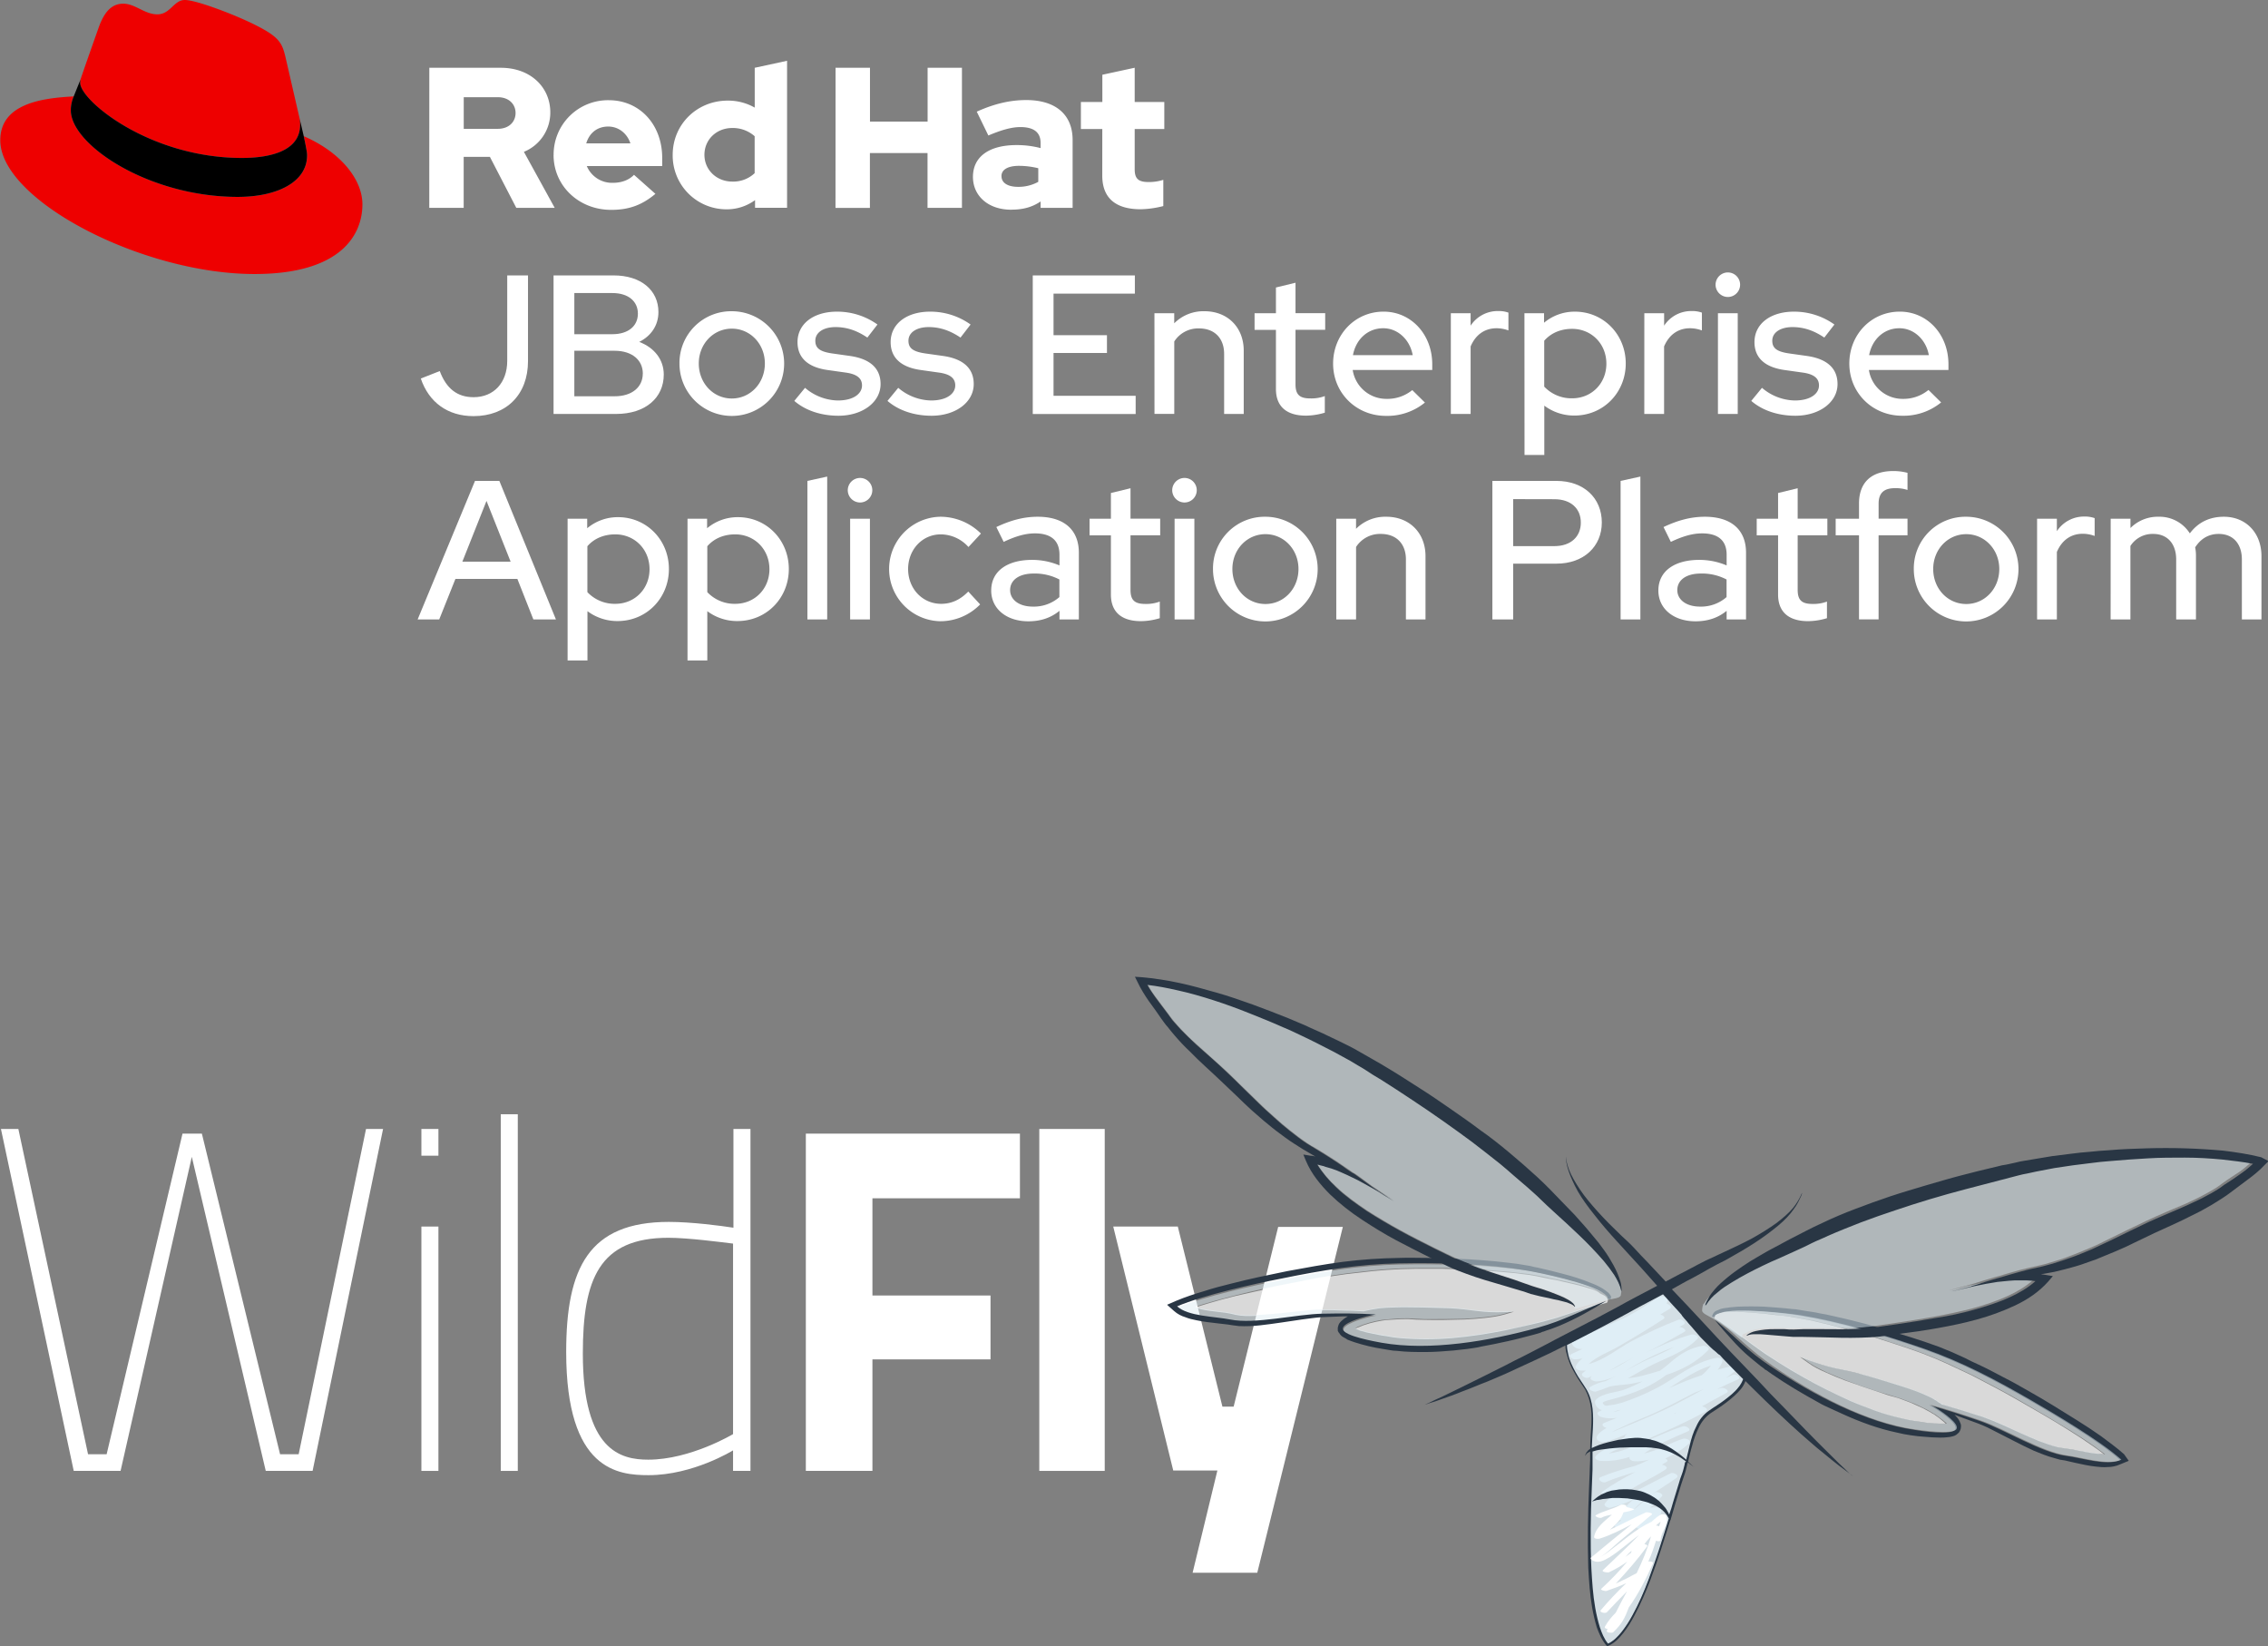<?xml version="1.0" encoding="UTF-8" standalone="no"?>
<svg
   xmlns:dc="http://purl.org/dc/elements/1.1/"
   xmlns:cc="http://creativecommons.org/ns#"
   xmlns:rdf="http://www.w3.org/1999/02/22-rdf-syntax-ns#"
   xmlns:svg="http://www.w3.org/2000/svg"
   xmlns="http://www.w3.org/2000/svg"
   xmlns:sodipodi="http://sodipodi.sourceforge.net/DTD/sodipodi-0.dtd"
   xmlns:inkscape="http://www.inkscape.org/namespaces/inkscape"
   viewBox="0 0 1192.121 865.031"
   version="1.1"
   id="svg3148"
   sodipodi:docname="eap-wildfly-logo.svg"
   inkscape:version="0.92.4 (unknown)"
   width="1192.121"
   height="865.031">
  <rect x="0" y="0" width="1192.121" height="865.031" fill="#808080" stroke="none"/>
  <sodipodi:namedview
     pagecolor="#ffffff"
     bordercolor="#666666"
     borderopacity="1"
     objecttolerance="10"
     gridtolerance="10"
     guidetolerance="10"
     inkscape:pageopacity="0"
     inkscape:pageshadow="2"
     inkscape:window-width="1830"
     inkscape:window-height="1051"
     id="namedview3150"
     showgrid="false"
     inkscape:pagecheckerboard="true"
     inkscape:zoom="0.54316848"
     inkscape:cx="392.80685"
     inkscape:cy="554.78662"
     inkscape:window-x="82"
     inkscape:window-y="0"
     inkscape:window-maximized="1"
     inkscape:current-layer="svg3148"
     fit-margin-top="0"
     fit-margin-left="0"
     fit-margin-right="0"
     fit-margin-bottom="0" />
  <defs
     id="defs3070">
    <style
       id="style3068">.a{fill:#e00;}</style>
  </defs>
  <title
     id="title3072">Logo-Red_Hat-JBoss_Enterprise_Application_Platform-B-Standard-RGB</title>
  <path
     d="m 248.846,218.68 c -13.42,0 -23.4,-7.18 -27.66,-19.76 l 9.96,-3.92 c 3.43,9.15 9.15,13.73 17.78,13.73 10.61,0 17.69,-7.6 17.69,-19.14 v -44.86 h 10.92 v 45 c 0.02,17.61 -11.32,28.95 -28.69,28.95 z"
     id="path3074"
     style="fill:#ffffff;fill-opacity:1"
     inkscape:connector-curvature="0" />
  <path
     d="m 322.476,144.73 c 14.46,0 23.61,7.8 23.61,19.25 0,7 -3.85,12.58 -10.09,15.7 7.91,3 12.9,9.26 12.9,17.16 0,12.17 -9.57,20.7 -25.07,20.7 h -32.86 v -72.81 z m -20.59,9.27 v 21.63 h 20 c 8.42,0 13.41,-4.36 13.41,-10.81 0,-6.45 -5,-10.82 -13.41,-10.82 z m 36,42.33 c 0,-7.07 -5.61,-12 -14.87,-12 h -21.13 v 23.92 h 21.11 c 9.26,0.03 14.87,-4.86 14.87,-11.93 z"
     id="path3076"
     style="fill:#ffffff;fill-opacity:1"
     inkscape:connector-curvature="0" />
  <path
     d="m 384.666,163.56 a 27.51,27.51 0 1 1 -27.52,27.44 27.17,27.17 0 0 1 27.52,-27.44 z m 0,9.15 c -9.67,0 -17.37,8 -17.37,18.31 0,10.31 7.6,18.4 17.37,18.4 9.77,0 17.37,-8.11 17.37,-18.4 0,-10.29 -7.69,-18.31 -17.37,-18.31 z"
     id="path3078"
     style="fill:#ffffff;fill-opacity:1"
     inkscape:connector-curvature="0" />
  <path
     d="m 423.146,203.81 a 27.22,27.22 0 0 0 17.26,6.65 c 8.32,0 12.69,-3.64 12.69,-7.9 0,-3.74 -2.6,-5.93 -8.53,-6.76 l -9.56,-1.35 c -10.4,-1.46 -15.81,-6.45 -15.81,-14.67 0,-9.67 8.53,-16 20.7,-16 a 36.37,36.37 0 0 1 21.32,6.76 l -5.31,6.86 c -5.1,-3.43 -10.4,-5.51 -16.74,-5.51 -6.14,0 -10.61,2.7 -10.61,7.18 0,3.95 2.5,5.72 8.74,6.65 l 9.56,1.35 c 10.72,1.56 16,6.66 16,14.77 0,9.57 -9.57,16.64 -22.15,16.64 -8.84,0 -17.16,-2.6 -23.2,-7.8 z"
     id="path3080"
     style="fill:#ffffff;fill-opacity:1"
     inkscape:connector-curvature="0" />
  <path
     d="m 472.146,203.81 a 27.27,27.27 0 0 0 17.27,6.65 c 8.32,0 12.69,-3.64 12.69,-7.9 0,-3.74 -2.6,-5.93 -8.53,-6.76 l -9.57,-1.35 c -10.42,-1.45 -15.86,-6.45 -15.86,-14.67 0,-9.67 8.53,-16 20.7,-16 a 36.37,36.37 0 0 1 21.32,6.76 l -5.3,6.86 c -5.1,-3.43 -10.41,-5.51 -16.75,-5.51 -6.14,0 -10.61,2.7 -10.61,7.18 0,3.95 2.5,5.72 8.74,6.65 l 9.57,1.35 c 10.71,1.56 16,6.66 16,14.77 0,9.57 -9.56,16.64 -22.15,16.64 -8.84,0 -17.16,-2.6 -23.19,-7.8 z"
     id="path3082"
     style="fill:#ffffff;fill-opacity:1"
     inkscape:connector-curvature="0" />
  <path
     d="m 542.846,144.73 h 53.67 v 9.57 h -42.75 v 21.84 h 28.08 v 9.36 h -28.08 V 208 h 43.17 v 9.57 h -54.09 z"
     id="path3084"
     style="fill:#ffffff;fill-opacity:1"
     inkscape:connector-curvature="0" />
  <path
     d="m 606.806,164.6 h 10.4 v 5.3 a 21.64,21.64 0 0 1 15.94,-6.34 c 12.16,0 20.59,8.53 20.59,20.7 v 33.28 h -10.3 V 186 c 0,-8.21 -5,-13.41 -13.21,-13.41 a 14.91,14.91 0 0 0 -13,6.86 v 38.07 h -10.4 z"
     id="path3086"
     style="fill:#ffffff;fill-opacity:1"
     inkscape:connector-curvature="0" />
  <path
     d="m 670.666,173.34 h -11.23 v -8.74 h 11.23 v -13.52 l 10.29,-2.5 v 16 h 15.6 v 8.74 h -15.6 V 202 c 0,5.41 2.19,7.38 7.8,7.38 a 20.23,20.23 0 0 0 7.6,-1.24 v 8.73 a 35.56,35.56 0 0 1 -9.88,1.56 c -10.3,0 -15.81,-4.88 -15.81,-14 z"
     id="path3088"
     style="fill:#ffffff;fill-opacity:1"
     inkscape:connector-curvature="0" />
  <path
     d="m 727.236,163.77 c 14.57,0 25.59,12.06 25.59,27.66 v 3 h -41.81 a 17.86,17.86 0 0 0 17.89,15.18 20.62,20.62 0 0 0 13.42,-4.61 l 6.65,6.55 a 31.19,31.19 0 0 1 -20.49,7 c -15.6,0 -27.77,-12 -27.77,-27.45 0,-15.27 11.55,-27.33 26.52,-27.33 z m -16.09,22.88 h 31.41 c -1.45,-8.11 -7.8,-14.15 -15.49,-14.15 -8.15,0 -14.39,5.83 -15.92,14.15 z"
     id="path3090"
     style="fill:#ffffff;fill-opacity:1"
     inkscape:connector-curvature="0" />
  <path
     d="m 762.596,164.6 h 10.4 v 6.55 a 17,17 0 0 1 14.46,-7.69 15.17,15.17 0 0 1 5.41,0.83 v 9.36 a 18.36,18.36 0 0 0 -6.24,-1.15 c -5.51,0 -10.71,2.71 -13.63,9.57 v 35.47 h -10.4 z"
     id="path3092"
     style="fill:#ffffff;fill-opacity:1"
     inkscape:connector-curvature="0" />
  <path
     d="m 801.286,164.6 h 10.3 v 5 a 25,25 0 0 1 16.22,-5.82 c 15.08,0 26.73,12.06 26.73,27.25 0,15.19 -11.65,27.35 -27,27.35 a 26.18,26.18 0 0 1 -15.81,-5.2 v 25.9 h -10.4 z m 10.4,14.46 v 24.12 a 19.69,19.69 0 0 0 14.67,6.14 c 10.29,0 18,-7.9 18,-18.2 0,-10.5 -7.91,-18.3 -18,-18.3 -6.14,0 -11.21,2.28 -14.67,6.24 z"
     id="path3094"
     style="fill:#ffffff;fill-opacity:1"
     inkscape:connector-curvature="0" />
  <path
     d="m 864.306,164.6 h 10.4 v 6.55 a 17,17 0 0 1 14.44,-7.69 15.17,15.17 0 0 1 5.41,0.83 v 9.36 a 18.41,18.41 0 0 0 -6.24,-1.15 c -5.51,0 -10.71,2.71 -13.63,9.57 v 35.47 h -10.4 z"
     id="path3096"
     style="fill:#ffffff;fill-opacity:1"
     inkscape:connector-curvature="0" />
  <path
     d="m 901.746,149.62 a 6.49,6.49 0 0 1 6.45,-6.45 6.45,6.45 0 0 1 0,12.9 6.49,6.49 0 0 1 -6.45,-6.45 z m 11.65,67.92 h -10.4 V 164.6 h 10.4 z"
     id="path3098"
     style="fill:#ffffff;fill-opacity:1"
     inkscape:connector-curvature="0" />
  <path
     d="m 926.146,203.81 a 27.25,27.25 0 0 0 17.27,6.65 c 8.32,0 12.69,-3.64 12.69,-7.9 0,-3.74 -2.6,-5.93 -8.53,-6.76 l -9.57,-1.35 c -10.4,-1.46 -15.81,-6.45 -15.81,-14.67 0,-9.67 8.53,-16 20.7,-16 a 36.37,36.37 0 0 1 21.32,6.76 l -5.31,6.86 c -5.09,-3.43 -10.4,-5.51 -16.74,-5.51 -6.14,0 -10.61,2.7 -10.61,7.18 0,3.95 2.5,5.72 8.74,6.65 l 9.56,1.35 c 10.72,1.56 16,6.66 16,14.77 0,9.57 -9.57,16.64 -22.15,16.64 -8.84,0 -17.16,-2.6 -23.19,-7.8 z"
     id="path3100"
     style="fill:#ffffff;fill-opacity:1"
     inkscape:connector-curvature="0" />
  <path
     d="m 998.576,163.77 c 14.56,0 25.58,12.06 25.58,27.66 v 3 h -41.81 a 17.86,17.86 0 0 0 17.89,15.18 20.62,20.62 0 0 0 13.42,-4.68 l 6.65,6.55 a 31.19,31.19 0 0 1 -20.49,7 c -15.6,0 -27.76,-12 -27.76,-27.45 0,-15.2 11.54,-27.26 26.52,-27.26 z m -16.12,22.88 h 31.4 c -1.45,-8.11 -7.8,-14.15 -15.49,-14.15 -8.11,0 -14.35,5.83 -15.91,14.15 z"
     id="path3102"
     style="fill:#ffffff;fill-opacity:1"
     inkscape:connector-curvature="0" />
  <path
     d="m 249.676,252.73 h 12.8 l 29.74,72.81 h -11.86 l -8.42,-21.32 h -32.55 l -8.53,21.32 h -11.34 z m 18.72,42.44 -12.68,-31.93 -12.69,31.93 z"
     id="path3104"
     style="fill:#ffffff;fill-opacity:1"
     inkscape:connector-curvature="0" />
  <path
     d="m 298.346,272.6 h 10.3 v 5 a 25,25 0 0 1 16.22,-5.82 c 15.08,0 26.73,12.06 26.73,27.25 0,15.19 -11.65,27.35 -27,27.35 a 26.2,26.2 0 0 1 -15.81,-5.2 v 25.9 h -10.44 z m 10.4,14.46 v 24.12 a 19.69,19.69 0 0 0 14.67,6.14 c 10.29,0 18,-7.9 18,-18.2 0,-10.5 -7.9,-18.3 -18,-18.3 -6.14,0 -11.27,2.28 -14.67,6.24 z"
     id="path3106"
     style="fill:#ffffff;fill-opacity:1"
     inkscape:connector-curvature="0" />
  <path
     d="m 361.376,272.6 h 10.29 v 5 a 25,25 0 0 1 16.23,-5.82 c 15.08,0 26.73,12.06 26.73,27.25 0,15.19 -11.65,27.35 -27.05,27.35 a 26.17,26.17 0 0 1 -15.8,-5.2 v 25.9 h -10.4 z m 10.4,14.46 v 24.12 a 19.65,19.65 0 0 0 14.66,6.14 c 10.3,0 18,-7.9 18,-18.2 0,-10.5 -7.9,-18.3 -18,-18.3 -6.14,0 -11.23,2.28 -14.66,6.24 z"
     id="path3108"
     style="fill:#ffffff;fill-opacity:1"
     inkscape:connector-curvature="0" />
  <path
     d="m 434.796,325.54 h -10.4 v -72.81 l 10.4,-2.28 z"
     id="path3110"
     style="fill:#ffffff;fill-opacity:1"
     inkscape:connector-curvature="0" />
  <path
     d="m 445.606,257.62 a 6.49,6.49 0 0 1 6.45,-6.45 6.45,6.45 0 0 1 0,12.9 6.48,6.48 0 0 1 -6.45,-6.45 z m 11.65,67.92 h -10.4 V 272.6 h 10.4 z"
     id="path3112"
     style="fill:#ffffff;fill-opacity:1"
     inkscape:connector-curvature="0" />
  <path
     d="m 508.946,310.87 6.24,6.76 a 29.26,29.26 0 0 1 -20.91,8.84 27.46,27.46 0 0 1 0,-54.91 30.34,30.34 0 0 1 21.33,8.84 l -6.56,7.07 a 19.65,19.65 0 0 0 -14.56,-6.65 c -9.67,0 -17.16,8 -17.16,18.2 0,10.4 7.59,18.3 17.37,18.3 5.45,0 10.09,-2.18 14.25,-6.45 z"
     id="path3114"
     style="fill:#ffffff;fill-opacity:1"
     inkscape:connector-curvature="0" />
  <path
     d="m 521.006,310.35 c 0,-10.61 9,-16.12 21.42,-16.12 a 36.63,36.63 0 0 1 14.46,2.91 v -5.61 c 0,-7.49 -4.47,-11.23 -12.9,-11.23 -5.09,0 -10.29,1.56 -16.43,4.47 l -3.85,-7.8 c 7.49,-3.54 14.36,-5.41 21.74,-5.41 13.62,0 21.63,6.66 21.63,18.93 v 35.05 h -10.19 V 321 c -4.58,3.75 -10,5.51 -16.43,5.51 -11.55,-0.04 -19.45,-6.69 -19.45,-16.16 z m 21.84,8.43 a 20.34,20.34 0 0 0 14,-5 v -9.25 a 27.78,27.78 0 0 0 -13.62,-3.12 c -7.28,0 -12.28,3.22 -12.28,8.73 0.04,5.2 4.93,8.64 11.9,8.64 z"
     id="path3116"
     style="fill:#ffffff;fill-opacity:1"
     inkscape:connector-curvature="0" />
  <path
     d="m 583.926,281.34 h -11.23 v -8.74 h 11.23 v -13.52 l 10.3,-2.5 v 16 h 15.6 v 8.74 h -15.6 V 310 c 0,5.41 2.18,7.38 7.8,7.38 a 20.21,20.21 0 0 0 7.59,-1.24 v 8.73 a 35.44,35.44 0 0 1 -9.88,1.56 c -10.3,0 -15.81,-4.88 -15.81,-14 z"
     id="path3118"
     style="fill:#ffffff;fill-opacity:1"
     inkscape:connector-curvature="0" />
  <path
     d="m 616.146,257.62 a 6.49,6.49 0 0 1 6.45,-6.45 6.45,6.45 0 0 1 0,12.9 6.48,6.48 0 0 1 -6.45,-6.45 z m 11.65,67.92 h -10.4 V 272.6 h 10.4 z"
     id="path3120"
     style="fill:#ffffff;fill-opacity:1"
     inkscape:connector-curvature="0" />
  <path
     d="m 665.146,271.56 a 27.51,27.51 0 1 1 -27.56,27.44 27.17,27.17 0 0 1 27.56,-27.44 z m 0,9.15 c -9.67,0 -17.37,8 -17.37,18.31 0,10.31 7.6,18.4 17.37,18.4 9.77,0 17.37,-8.11 17.37,-18.4 0,-10.29 -7.69,-18.31 -17.37,-18.31 z"
     id="path3122"
     style="fill:#ffffff;fill-opacity:1"
     inkscape:connector-curvature="0" />
  <path
     d="m 702.376,272.6 h 10.4 v 5.3 a 21.64,21.64 0 0 1 15.92,-6.34 c 12.17,0 20.59,8.53 20.59,20.7 v 33.28 h -10.3 V 294 c 0,-8.21 -5,-13.41 -13.2,-13.41 a 14.92,14.92 0 0 0 -13,6.86 v 38.07 h -10.4 z"
     id="path3124"
     style="fill:#ffffff;fill-opacity:1"
     inkscape:connector-curvature="0" />
  <path
     d="m 784.436,252.73 h 33.71 c 14.35,0 23.81,9 23.81,21.85 0,12.58 -9.46,21.63 -23.81,21.63 h -22.79 v 29.33 h -10.92 z m 10.92,9.57 V 287 h 21.63 c 8.84,0 13.94,-5.09 13.94,-12.37 0,-7.28 -5.1,-12.28 -13.94,-12.28 z"
     id="path3126"
     style="fill:#ffffff;fill-opacity:1"
     inkscape:connector-curvature="0" />
  <path
     d="m 862.226,325.54 h -10.4 v -72.81 l 10.4,-2.28 z"
     id="path3128"
     style="fill:#ffffff;fill-opacity:1"
     inkscape:connector-curvature="0" />
  <path
     d="m 871.686,310.35 c 0,-10.61 9.05,-16.12 21.43,-16.12 a 36.59,36.59 0 0 1 14.45,2.91 v -5.61 c 0,-7.49 -4.47,-11.23 -12.89,-11.23 -5.1,0 -10.3,1.56 -16.44,4.47 l -3.84,-7.8 c 7.49,-3.54 14.35,-5.41 21.73,-5.41 13.63,0 21.64,6.66 21.64,18.93 v 35.05 h -10.2 V 321 c -4.57,3.75 -10,5.51 -16.43,5.51 -11.54,-0.04 -19.45,-6.69 -19.45,-16.16 z m 21.84,8.43 a 20.34,20.34 0 0 0 14,-5 v -9.25 a 27.73,27.73 0 0 0 -13.62,-3.12 c -7.28,0 -12.27,3.22 -12.27,8.73 0.04,5.2 4.92,8.64 11.89,8.64 z"
     id="path3130"
     style="fill:#ffffff;fill-opacity:1"
     inkscape:connector-curvature="0" />
  <path
     d="m 934.606,281.34 h -11.23 v -8.74 h 11.23 v -13.52 l 10.3,-2.5 v 16 h 15.6 v 8.74 h -15.6 V 310 c 0,5.41 2.18,7.38 7.8,7.38 a 20.18,20.18 0 0 0 7.59,-1.24 v 8.73 a 35.44,35.44 0 0 1 -9.88,1.56 c -10.29,0 -15.81,-4.88 -15.81,-14 z"
     id="path3132"
     style="fill:#ffffff;fill-opacity:1"
     inkscape:connector-curvature="0" />
  <path
     d="m 977.146,272.6 v -8 c 0,-10.71 6.13,-17.06 18,-17.06 a 29.16,29.16 0 0 1 7.49,0.94 v 9 a 20,20 0 0 0 -6.55,-0.94 c -5.83,0 -8.64,2.5 -8.64,8.22 v 7.8 h 15.19 v 8.74 h -15.2 v 44.2 h -10.29 v -44.2 h -12.27 v -8.7 z"
     id="path3134"
     style="fill:#ffffff;fill-opacity:1"
     inkscape:connector-curvature="0" />
  <path
     d="m 1033.516,271.56 a 27.51,27.51 0 1 1 -27.57,27.44 27.16,27.16 0 0 1 27.57,-27.44 z m 0,9.15 c -9.68,0 -17.37,8 -17.37,18.31 0,10.31 7.59,18.4 17.37,18.4 9.78,0 17.36,-8.11 17.36,-18.4 0,-10.29 -7.73,-18.31 -17.36,-18.31 z"
     id="path3136"
     style="fill:#ffffff;fill-opacity:1"
     inkscape:connector-curvature="0" />
  <path
     d="m 1070.746,272.6 h 10.4 v 6.55 a 17,17 0 0 1 14.45,-7.69 15.09,15.09 0 0 1 5.41,0.83 v 9.36 a 18.36,18.36 0 0 0 -6.24,-1.15 c -5.51,0 -10.71,2.71 -13.62,9.57 v 35.47 h -10.4 z"
     id="path3138"
     style="fill:#ffffff;fill-opacity:1"
     inkscape:connector-curvature="0" />
  <path
     d="m 1109.426,272.6 h 10.4 v 4.89 a 20.23,20.23 0 0 1 14.77,-5.93 18.9,18.9 0 0 1 16.44,8.74 c 4.26,-5.72 10.29,-8.74 17.88,-8.74 11.65,0 19.77,8.53 19.77,20.7 v 33.28 h -10.3 V 294 c 0,-8.21 -4.58,-13.41 -12.17,-13.41 -5.3,0 -9.46,2.49 -12.38,7.07 a 21.57,21.57 0 0 1 0.42,4.58 v 33.28 h -10.4 V 294 c 0,-8.21 -4.58,-13.41 -12.06,-13.41 a 13.77,13.77 0 0 0 -12,6.34 v 38.59 h -10.4 z"
     id="path3140"
     style="fill:#ffffff;fill-opacity:1"
     inkscape:connector-curvature="0" />
  <path
     class="a"
     d="m 127.146,83 c 12.51,0 30.61,-2.58 30.61,-17.46 a 14,14 0 0 0 -0.31,-3.42 l -7.45,-32.36 c -1.72,-7.12 -3.23,-10.35 -15.73,-16.6 C 124.536,8.19 103.406,0 97.146,0 c -5.82,0 -7.55,7.54 -14.45,7.54 -6.68,0 -11.64,-5.6 -17.89,-5.6 -6,0 -9.91,4.09 -12.93,12.5 0,0 -8.41,23.72 -9.49,27.16 a 6.43,6.43 0 0 0 -0.24,1.94 c 0,9.22 36.33,39.46 85,39.46 m 32.55,-11.42 c 1.73,8.19 1.73,9.05 1.73,10.13 0,14 -15.74,21.77 -36.43,21.77 C 78.146,103.47 37.226,76.1 37.226,58 a 18.45,18.45 0 0 1 1.51,-7.33 c -16.82,0.85 -38.59,3.87 -38.59,23.05 0,31.48 74.59,70.28 133.65,70.28 45.28,0 56.7,-20.48 56.7,-36.65 0,-12.72 -11,-27.16 -30.83,-35.78"
     id="path3142"
     inkscape:connector-curvature="0"
     style="fill:#ee0000" />
  <path
     d="m 159.666,71.57 c 1.73,8.19 1.73,9.05 1.73,10.13 0,14 -15.74,21.77 -36.43,21.77 C 78.146,103.47 37.226,76.1 37.226,58 a 18.45,18.45 0 0 1 1.51,-7.33 l 3.66,-9.06 a 6.43,6.43 0 0 0 -0.25,1.93 c 0,9.22 36.33,39.46 85,39.46 12.51,0 30.61,-2.58 30.61,-17.46 a 14,14 0 0 0 -0.31,-3.42 z"
     id="path3144"
     inkscape:connector-curvature="0" />
  <path
     d="m 579.386,92.3 c 0,11.89 7.15,17.67 20.19,17.67 a 52.11,52.11 0 0 0 11.89,-1.68 V 94.51 a 24.84,24.84 0 0 1 -7.68,1.16 c -5.37,0 -7.36,-1.68 -7.36,-6.73 V 67.8 h 15.56 V 53.6 h -15.56 v -18 l -17,3.68 V 53.6 h -11.28 v 14.2 h 11.25 z m -53,0.32 c 0,-3.68 3.69,-5.47 9.26,-5.47 a 43.12,43.12 0 0 1 10.1,1.26 v 7.15 a 21.51,21.51 0 0 1 -10.6,2.63 c -5.46,0 -8.73,-2.1 -8.73,-5.57 m 5.2,17.56 c 6,0 10.84,-1.26 15.36,-4.31 v 3.37 h 16.82 V 73.58 c 0,-13.56 -9.14,-21 -24.39,-21 -8.52,0 -16.94,2 -26,6.1 l 6.1,12.52 c 6.52,-2.74 12,-4.42 16.83,-4.42 7,0 10.62,2.73 10.62,8.31 v 2.73 a 49.53,49.53 0 0 0 -12.62,-1.58 c -14.31,0 -22.93,6 -22.93,16.73 0,9.78 7.78,17.24 20.19,17.24 m -92.44,-0.94 h 18.09 V 80.42 h 30.29 v 28.82 h 18.09 V 35.62 h -18.05 v 28.29 h -30.29 V 35.62 h -18.09 z m -68.89,-27.9 c 0,-8 6.31,-14.1 14.62,-14.1 a 17.22,17.22 0 0 1 11.78,4.32 V 91 a 16.36,16.36 0 0 1 -11.78,4.42 c -8.2,0 -14.62,-6.1 -14.62,-14.09 m 26.61,27.87 h 16.83 V 31.94 l -17,3.68 v 20.93 a 28.3,28.3 0 0 0 -14.2,-3.68 c -16.19,0 -28.92,12.51 -28.92,28.5 a 28.25,28.25 0 0 0 28.36,28.63 25.12,25.12 0 0 0 14.93,-4.83 z m -77.19,-42.7 c 5.36,0 9.88,3.47 11.67,8.83 h -23.21 c 1.68,-5.57 5.89,-8.83 11.57,-8.83 m -28.74,14.97 c 0,16.2 13.25,28.82 30.28,28.82 9.36,0 16.2,-2.53 23.25,-8.42 l -11.26,-10 c -2.63,2.74 -6.52,4.21 -11.14,4.21 a 14.39,14.39 0 0 1 -13.68,-8.83 h 39.65 v -4.2 c 0,-17.67 -11.88,-30.39 -28.08,-30.39 a 28.57,28.57 0 0 0 -29,28.81 m -29.36,-30.39 c 6,0 9.36,3.78 9.36,8.31 0,4.53 -3.37,8.31 -9.36,8.31 h -17.88 V 51.08 Z m -36,58.16 h 18.09 V 82.42 h 13.77 l 13.89,26.82 h 20.19 l -16.2,-29.45 a 22.27,22.27 0 0 0 13.88,-20.72 c 0,-13.25 -10.41,-23.45 -26,-23.45 h -37.59 z"
     id="path3146"
     style="fill:#ffffff;fill-opacity:1"
     inkscape:connector-curvature="0" />
  <style
     id="style3987"
     type="text/css">
	.st0{fill:#FFFFFF;}
	.st1{opacity:0.7;fill:#FFFFFF;}
	.st2{opacity:0.5;fill:#E1EEF4;}
	.st3{fill:#293644;}
	.st4{fill:#D4DFE5;}
	.st5{fill:#DFEEF6;}
	.st6{fill:none;stroke:#E2E2E2;stroke-width:0.838;stroke-miterlimit:10;}
	.st7{fill:none;stroke:#E2E2E2;stroke-width:0.279;stroke-miterlimit:10;}
	.st8{fill:none;stroke:#E2E2E2;stroke-width:0.14;stroke-miterlimit:10;}
	.st9{fill:none;stroke:#E2E2E2;stroke-width:0.626;stroke-miterlimit:10;}
</style>
  <g
     id="g4043"
     transform="matrix(2.035,0,0,2.035,2654.744,512.096)"
     style="stroke-width:0.491">
	<g
   id="g4007"
   style="stroke-width:0.491">
		<g
   id="g4005"
   style="stroke-width:0.491">
			<g
   id="g4003"
   style="stroke-width:0.491">
				<path
   style="fill:#ffffff;stroke-width:0.491"
   inkscape:connector-curvature="0"
   class="st0"
   d="m -1299.8,39.9 18,84 h 4.8 l 19.6,-82.8 h 5 l 20.2,82.8 h 4.8 l 17.4,-84 h 4.4 l -18.2,88.3 h -12.1 l -19.1,-81.1 -18.4,81.1 h -12.1 l -18.8,-88.3 z"
   id="path3989" />

				<path
   style="fill:#ffffff;stroke-width:0.491"
   inkscape:connector-curvature="0"
   class="st0"
   d="m -1195.7,39.9 h 4.4 v 6.9 h -4.4 z m 0,25.2 h 4.4 v 63.1 h -4.4 z"
   id="path3991" />

				<path
   style="fill:#ffffff;stroke-width:0.491"
   inkscape:connector-curvature="0"
   class="st0"
   d="m -1175.2,36.1 h 4.4 v 92.1 h -4.4 z"
   id="path3993" />

				<path
   style="fill:#ffffff;stroke-width:0.491"
   inkscape:connector-curvature="0"
   class="st0"
   d="m -1110.8,128.2 h -4.4 v -5.3 c 0,0 -10.3,6.4 -21.8,6.4 -7.8,0 -21.3,-1.1 -21.3,-31.8 0,-21.7 5.8,-33.6 26.5,-33.6 5.9,0 13.5,1 16.7,1.5 V 39.9 h 4.4 v 88.3 z m -4.4,-9.5 V 69.5 c -3.3,-0.4 -11.7,-1.5 -16.7,-1.5 -17.9,0 -22.1,10.7 -22.1,29.9 0,25.1 9.8,27.4 16.9,27.4 10.9,0 21.9,-6.6 21.9,-6.6 z"
   id="path3995" />

				<path
   style="fill:#ffffff;stroke-width:0.491"
   inkscape:connector-curvature="0"
   class="st0"
   d="m -1096.4,41.1 h 55.3 v 16.7 h -38.1 v 25.1 h 30.5 v 16.5 h -30.5 v 28.8 h -17.2 z"
   id="path3997" />

				<path
   style="fill:#ffffff;stroke-width:0.491"
   inkscape:connector-curvature="0"
   class="st0"
   d="m -1036.1,39.9 h 16.9 v 88.3 h -16.9 z"
   id="path3999" />

				<path
   style="fill:#ffffff;stroke-width:0.491"
   inkscape:connector-curvature="0"
   class="st0"
   d="m -1000.3,65.2 11.5,46.4 h 2.9 l 11.5,-46.4 h 16.7 l -22.1,89.3 h -16.7 l 6.4,-26.4 h -11.4 l -15.5,-63 h 16.7 z"
   id="path4001" />

			</g>

		</g>

	</g>

	<g
   id="g4013"
   style="stroke-width:0.491">
		<path
   style="opacity:0.7;fill:#ffffff;stroke-width:0.491"
   inkscape:connector-curvature="0"
   class="st1"
   d="m -894.3,81 c -2.2,-0.7 -4.4,-1.2 -6.7,-1.7 -1.1,-0.3 -2.3,-0.5 -3.4,-0.7 -1.1,-0.2 -2.3,-0.5 -3.4,-0.7 -0.6,-0.1 -1.1,-0.2 -1.7,-0.3 l -1.7,-0.2 c -1.2,-0.2 -2.3,-0.3 -3.5,-0.4 -1.2,-0.1 -2.3,-0.2 -3.5,-0.3 l -3.5,-0.3 c -2.3,-0.1 -4.7,-0.2 -7,-0.3 -1.2,0 -2.3,-0.1 -3.5,-0.1 -1.2,0 -2.4,0 -3.5,0 -2.4,0 -4.8,0 -7.1,0.1 l -3.6,0.2 -3.5,0.3 -3.5,0.4 c -1.2,0.1 -2.4,0.3 -3.5,0.4 -2.4,0.3 -4.7,0.7 -7.1,1.1 -2.4,0.4 -4.7,0.9 -7.1,1.4 -4.8,1 -9.5,2 -14.2,3.1 -2.4,0.6 -4.7,1.2 -7,1.9 -1.2,0.4 -2.4,0.7 -3.6,1.1 0.4,0.1 0.9,0.3 1.3,0.4 1.6,0.4 3.4,0.6 5.2,0.8 0.9,0.1 1.8,0.2 2.7,0.4 l 1.3,0.3 0.6,0.1 0.6,0.1 c 1.7,0.2 3.4,0.1 5.1,0 3.5,-0.2 7,-0.6 10.6,-1 1.8,-0.2 3.6,-0.3 5.4,-0.4 0.9,0 1.8,0 2.7,0 l 2.7,0.1 c 1.8,0 3.5,0.1 5.3,0.2 h 0.1 c 0.1,0 0.3,-0.1 0.4,-0.1 l 0.4,-0.1 0.5,-0.1 c 0.3,-0.1 0.6,-0.1 1,-0.2 0.6,-0.1 1.3,-0.2 1.9,-0.3 1.3,-0.1 2.5,-0.2 3.7,-0.2 2.4,-0.1 4.8,0 7.2,0 2.4,0.1 4.7,0.1 7.1,0.2 2.3,0.1 4.7,0.4 7,0.7 2.3,0.3 4.7,0.4 7,0.3 l 2.6,-0.1 -2.4,0.7 c -1.7,0.5 -3.4,0.7 -5.1,0.9 -1.7,0.2 -3.4,0.3 -5.2,0.4 -3.5,0.1 -6.9,0.2 -10.4,0.1 -1.4,0 -2.8,-0.1 -4.2,-0.2 -1.1,0 -2.3,0 -3.4,0.1 -1.2,0.1 -2.3,0.1 -3.4,0.3 -0.6,0.1 -1.1,0.2 -1.6,0.3 -0.3,0.1 -0.5,0.1 -0.8,0.2 l -0.4,0.1 -0.4,0.1 c -1.1,0.3 -2.2,0.7 -3.1,1.1 -0.2,0.1 -0.4,0.2 -0.5,0.3 0.4,0.2 0.8,0.3 1.2,0.5 1,0.3 2.2,0.6 3.3,0.8 1.1,0.2 2.3,0.5 3.4,0.6 0.6,0.1 1.2,0.2 1.7,0.3 0.5,0.1 1.1,0.1 1.7,0.2 2.3,0.2 4.6,0.3 6.9,0.3 2.3,0 4.6,-0.1 6.9,-0.3 4.6,-0.4 9.1,-1.1 13.6,-2 2.2,-0.5 4.5,-1 6.7,-1.5 l 1.7,-0.4 1.6,-0.4 c 1.1,-0.3 2.1,-0.6 3.2,-0.9 2.1,-0.7 4.3,-1.4 6.4,-2.1 2.2,-0.7 4.4,-1.3 6.6,-1.8 l 0.2,-0.3 c 0.2,-0.5 -0.1,-1 -0.7,-1.5 -0.4,-0.2 -0.7,-0.4 -1.2,-0.6 -0.9,-0.8 -2,-1.1 -3.1,-1.4 z"
   id="path4009" />

		<path
   style="opacity:0.7;fill:#ffffff;stroke-width:0.491"
   inkscape:connector-curvature="0"
   class="st1"
   d="m -850.3,96.8 c 0.9,0.6 1.8,1.3 2.8,1.9 l 1.4,0.9 1.4,0.9 c 1.9,1.2 3.9,2.4 5.9,3.5 4,2.3 8.1,4.3 12.3,6.2 2.1,0.9 4.3,1.7 6.4,2.5 2.2,0.8 4.4,1.4 6.6,1.9 0.6,0.1 1.1,0.3 1.7,0.4 0.5,0.1 1.1,0.2 1.7,0.3 1.1,0.2 2.3,0.3 3.4,0.5 1.1,0.1 2.3,0.2 3.4,0.2 0.5,0 0.9,0 1.3,0 -0.1,-0.1 -0.3,-0.3 -0.4,-0.4 -0.8,-0.7 -1.7,-1.4 -2.6,-2 l -0.4,-0.2 -0.3,-0.2 c -0.2,-0.1 -0.5,-0.3 -0.7,-0.4 -0.5,-0.3 -1,-0.5 -1.5,-0.8 -1,-0.5 -2.1,-0.9 -3.1,-1.4 -1,-0.4 -2.1,-0.8 -3.2,-1.2 -1.4,-0.4 -2.7,-0.7 -4,-1.2 -3.3,-1.1 -6.6,-2.2 -9.9,-3.4 -1.6,-0.6 -3.2,-1.3 -4.8,-2 -1.6,-0.7 -3.1,-1.4 -4.6,-2.5 l -2.1,-1.5 2.4,0.9 c 2.2,0.8 4.4,1.5 6.7,2 2.3,0.5 4.6,0.9 6.9,1.6 2.3,0.6 4.5,1.3 6.8,2 2.3,0.7 4.6,1.4 6.8,2.2 1.1,0.4 2.3,0.9 3.4,1.4 0.6,0.3 1.1,0.5 1.7,0.9 0.3,0.2 0.6,0.3 0.8,0.5 l 0.4,0.3 0.4,0.2 c 0.1,0.1 0.2,0.2 0.4,0.3 h 0.1 c 1.7,0.5 3.4,1 5.1,1.5 l 2.5,0.8 c 0.8,0.3 1.7,0.5 2.6,0.8 1.7,0.6 3.4,1.3 5,2 3.3,1.5 6.5,3 9.7,4.3 1.6,0.6 3.3,1.2 4.9,1.6 l 0.6,0.1 0.6,0.1 1.4,0.2 c 0.9,0.1 1.8,0.3 2.7,0.5 1.8,0.3 3.5,0.7 5.2,0.8 0.5,0 0.9,0.1 1.4,0.1 -1,-0.8 -2,-1.5 -3,-2.2 -2,-1.4 -4,-2.7 -6.1,-4 -4.1,-2.6 -8.3,-5 -12.5,-7.4 -2.1,-1.2 -4.2,-2.4 -6.3,-3.5 -2.1,-1.1 -4.2,-2.2 -6.3,-3.3 -1.1,-0.5 -2.1,-1 -3.2,-1.5 l -3.2,-1.5 -3.2,-1.4 -3.3,-1.3 c -2.2,-0.8 -4.5,-1.6 -6.7,-2.3 -1.1,-0.4 -2.2,-0.7 -3.4,-1.1 -1.1,-0.4 -2.2,-0.7 -3.4,-1.1 -2.2,-0.7 -4.5,-1.3 -6.8,-1.9 l -3.4,-0.9 c -1.1,-0.3 -2.3,-0.5 -3.4,-0.8 -1.1,-0.3 -2.3,-0.5 -3.4,-0.7 l -1.7,-0.3 c -0.6,-0.1 -1.1,-0.2 -1.7,-0.3 -1.1,-0.2 -2.3,-0.3 -3.4,-0.4 -1.1,-0.1 -2.3,-0.3 -3.4,-0.4 -2.3,-0.2 -4.6,-0.4 -6.9,-0.5 -1.1,0 -2.3,0 -3.4,0.1 -0.4,0 -0.9,0.1 -1.3,0.2 -0.8,0.3 -1.2,0.7 -1.2,1.2 l 0.1,0.3 c 2,1.1 3.9,2.4 5.7,3.8 2,1.5 3.8,2.8 5.6,4.1 z"
   id="path4011" />

	</g>

	<path
   style="opacity:0.5;fill:#e1eef4;stroke-width:0.491"
   inkscape:connector-curvature="0"
   class="st2"
   d="m -943,74.9 c -10.3,0.2 -20,1.8 -30.2,3.9 -7.3,1.5 -20.3,4.3 -27.1,7.2 2.9,2.6 9.8,2.6 13.7,3.4 6.5,1.2 17.2,-1.5 23.9,-1.5 4.6,0 9.2,0 13.7,0.2 -0.9,0.1 -1.7,0.3 -2.4,0.5 -1.6,0.4 -6.4,1.8 -6.1,3.3 0.3,1.8 8.4,3.2 10,3.5 12.3,2.2 27.8,-0.4 40.4,-3.9 6.8,-1.9 11,-4.3 17.6,-6.9 -2.3,0.4 -4.5,1.1 -6.6,1.8 -2.2,0.7 -4.3,1.4 -6.4,2.1 -1.1,0.3 -2.1,0.6 -3.2,0.9 l -1.6,0.4 -1.7,0.4 c -2.2,0.6 -4.4,1.1 -6.7,1.5 -4.5,0.9 -9,1.6 -13.6,2 -2.3,0.2 -4.6,0.3 -6.9,0.3 -2.3,0 -4.6,-0.1 -6.9,-0.3 -0.6,-0.1 -1.1,-0.1 -1.7,-0.2 -0.5,-0.1 -1.1,-0.2 -1.7,-0.3 -1.1,-0.2 -2.3,-0.4 -3.4,-0.6 -1.1,-0.2 -2.2,-0.5 -3.3,-0.8 -0.4,-0.1 -0.9,-0.3 -1.2,-0.5 0.2,-0.1 0.4,-0.2 0.5,-0.3 0.9,-0.4 2,-0.8 3.1,-1.1 l 0.4,-0.1 0.4,-0.1 c 0.2,-0.1 0.5,-0.1 0.8,-0.2 0.5,-0.1 1.1,-0.2 1.6,-0.3 1.1,-0.1 2.3,-0.2 3.4,-0.3 1.1,-0.1 2.2,-0.1 3.4,-0.1 1.4,0.1 2.8,0.1 4.2,0.2 3.5,0 7,0 10.4,-0.1 1.7,-0.1 3.5,-0.2 5.2,-0.4 1.7,-0.2 3.4,-0.4 5.1,-0.9 l 2.4,-0.7 -2.5,0.1 c -2.3,0.1 -4.7,0 -7,-0.3 -2.3,-0.2 -4.7,-0.6 -7,-0.7 -2.3,-0.1 -4.7,-0.2 -7.1,-0.2 -2.4,-0.1 -4.8,-0.1 -7.2,0 -1.2,0 -2.5,0.1 -3.7,0.2 -0.6,0.1 -1.3,0.2 -1.9,0.3 -0.3,0.1 -0.6,0.1 -1,0.2 l -0.5,0.1 -0.4,0.1 c -0.1,0 -0.3,0.1 -0.4,0.1 h -0.1 c -1.8,-0.1 -3.5,-0.2 -5.3,-0.2 l -2.7,-0.1 c -0.9,0 -1.8,0 -2.7,0 -1.8,0 -3.6,0.2 -5.4,0.4 -3.6,0.4 -7.1,0.8 -10.6,1 -1.7,0.1 -3.5,0.1 -5.1,0 l -0.6,-0.1 -0.6,-0.1 -1.3,-0.3 c -0.9,-0.2 -1.8,-0.3 -2.7,-0.4 -1.8,-0.2 -3.5,-0.5 -5.2,-0.8 -0.5,-0.1 -0.9,-0.2 -1.3,-0.4 1.2,-0.4 2.4,-0.8 3.6,-1.1 2.3,-0.7 4.7,-1.3 7,-1.9 4.7,-1.2 9.5,-2.2 14.2,-3.1 2.4,-0.5 4.7,-0.9 7.1,-1.4 2.4,-0.4 4.7,-0.8 7.1,-1.1 1.2,-0.1 2.3,-0.3 3.5,-0.4 l 3.5,-0.4 3.5,-0.3 3.6,-0.2 c 2.3,-0.1 4.7,-0.1 7.1,-0.1 1.2,0 2.4,0 3.5,0 1.2,0 2.4,0 3.5,0.1 2.4,0 4.7,0.2 7,0.3 l 3.5,0.3 c 1.2,0.1 2.3,0.2 3.5,0.3 1.1,0.1 2.3,0.3 3.5,0.4 l 1.7,0.2 c 0.5,0.1 1.1,0.2 1.7,0.3 1.1,0.2 2.3,0.4 3.4,0.7 1.1,0.2 2.3,0.5 3.4,0.7 2.3,0.5 4.5,1 6.7,1.7 1.1,0.3 2.2,0.7 3.2,1.1 0.4,0.2 0.8,0.4 1.2,0.6 -3.5,-2.8 -17.4,-5.6 -19.9,-6 -10.5,-1.5 -22.8,-1.8 -33.3,-1.6 z"
   id="path4015" />

	<g
   id="g4021"
   style="stroke-width:0.491">
		<path
   style="fill:#293644;stroke-width:0.491"
   inkscape:connector-curvature="0"
   class="st3"
   d="m -888.5,83 c -0.2,-0.3 -0.4,-0.6 -0.6,-0.8 -0.5,-0.4 -1,-0.8 -1.5,-1.1 -1,-0.6 -2.1,-1.1 -3.2,-1.5 -2.2,-0.9 -4.4,-1.6 -6.7,-2.2 -2.3,-0.6 -4.6,-1.2 -6.9,-1.7 -0.6,-0.1 -1.2,-0.2 -1.8,-0.4 L -911,75 c -1.2,-0.2 -2.3,-0.4 -3.5,-0.5 -1.2,-0.1 -2.4,-0.3 -3.6,-0.4 l -3.5,-0.3 c -2.4,-0.2 -4.7,-0.3 -7.1,-0.4 -1.2,-0.1 -2.4,-0.1 -3.6,-0.1 -1.2,0 -2.4,-0.1 -3.6,-0.1 -2.4,0 -4.8,-0.1 -7.2,0 l -3.6,0.1 -3.7,0.2 -3.6,0.3 c -1.2,0.1 -2.4,0.3 -3.6,0.4 -2.4,0.3 -4.8,0.7 -7.2,1.1 -2.4,0.4 -4.8,0.9 -7.2,1.3 -2.4,0.5 -4.8,1 -7.2,1.5 -2.4,0.5 -4.8,1.1 -7.2,1.7 -2.4,0.6 -4.8,1.2 -7.2,2 -2.4,0.7 -4.8,1.5 -7.2,2.5 l -2.3,1 1.8,1.6 c 0.9,0.8 1.9,1.3 2.9,1.6 1,0.4 1.9,0.6 2.9,0.8 1.9,0.4 3.7,0.6 5.5,0.8 0.9,0.1 1.8,0.2 2.6,0.3 l 1.3,0.2 c 0.2,0 0.5,0.1 0.8,0.1 l 0.7,0.1 c 1.9,0.1 3.8,0 5.6,-0.2 3.6,-0.4 7.2,-1 10.7,-1.5 1.7,-0.2 3.5,-0.5 5.2,-0.6 1.7,-0.1 3.5,-0.1 5.3,-0.2 0.5,0 0.9,0 1.4,0 -0.4,0.2 -0.7,0.4 -1.1,0.7 -0.3,0.3 -0.7,0.5 -1.1,1.1 -0.2,0.3 -0.3,0.7 -0.4,1.1 0,0.1 0,0.2 0,0.3 v 0.2 0.1 0.1 0.1 c 0,0 0,0.1 0.1,0.2 0.1,0.2 0.1,0.3 0.2,0.3 0.4,0.7 0.8,1 1.2,1.2 0.4,0.2 0.7,0.4 1,0.6 0.7,0.3 1.3,0.5 1.9,0.7 1.2,0.4 2.4,0.7 3.6,1 1.2,0.3 2.4,0.5 3.6,0.7 0.6,0.1 1.2,0.2 1.8,0.3 0.6,0.1 1.2,0.2 1.9,0.2 2.5,0.3 4.9,0.3 7.4,0.3 2.4,0 4.8,-0.2 7.2,-0.4 1.2,-0.1 2.4,-0.3 3.6,-0.4 1.2,-0.2 2.4,-0.3 3.5,-0.6 2.3,-0.4 4.6,-0.9 6.9,-1.4 2.3,-0.5 4.5,-1.1 6.8,-1.7 l 1.7,-0.5 0.2,-0.1 0.2,-0.1 0.4,-0.1 0.8,-0.3 c 1.1,-0.3 2.2,-0.8 3.3,-1.2 2.1,-0.9 4.2,-1.9 6.2,-3 2,-1.1 3.9,-2.2 5.8,-3.4 -6.7,2.6 -10.8,5 -17.6,6.9 -12.6,3.5 -28,6.1 -40.4,3.9 -1.6,-0.3 -9.7,-1.7 -10,-3.5 -0.3,-1.5 4.5,-2.9 6.1,-3.3 0.7,-0.2 1.5,-0.3 2.4,-0.5 -4.6,-0.3 -9.1,-0.3 -13.7,-0.2 -6.7,0.1 -17.5,2.8 -23.9,1.5 -4,-0.8 -10.9,-0.8 -13.7,-3.4 6.8,-2.9 19.8,-5.8 27.1,-7.2 10.2,-2.1 19.9,-3.7 30.2,-3.9 10.5,-0.2 22.8,0.1 33.2,1.9 2.5,0.4 16.4,3.2 19.9,6 0.1,0.1 0.2,0.1 0.2,0.2 0.2,0.2 0.4,0.3 0.5,0.5 0.1,0.1 0.1,0.2 0.1,0.2 0,0 0,0.1 0,0.1 0,0 0,0.1 0,0.2 l 0.7,0.2 c 0,-0.1 0.1,-0.1 0.1,-0.2 0,-0.1 0,-0.2 0,-0.3 0.2,0 0.1,-0.2 0,-0.4 z"
   id="path4017" />

		<path
   style="fill:#293644;stroke-width:0.491"
   inkscape:connector-curvature="0"
   class="st3"
   d="m -755.9,123.9 c -1.9,-1.7 -4,-3.2 -6,-4.7 -2,-1.4 -4.1,-2.8 -6.2,-4.1 -2.1,-1.3 -4.2,-2.6 -6.3,-3.9 -2.1,-1.3 -4.2,-2.5 -6.3,-3.7 -2.1,-1.2 -4.2,-2.4 -6.4,-3.5 -2.1,-1.1 -4.3,-2.3 -6.5,-3.3 -1.1,-0.5 -2.2,-1 -3.3,-1.6 l -3.3,-1.5 -3.4,-1.4 -3.4,-1.2 c -2.3,-0.8 -4.6,-1.5 -6.9,-2.2 -1.1,-0.4 -2.3,-0.7 -3.4,-1 -1.1,-0.3 -2.3,-0.7 -3.4,-1 -2.3,-0.7 -4.6,-1.2 -6.9,-1.8 l -3.5,-0.8 c -1.2,-0.3 -2.3,-0.5 -3.5,-0.7 -1.2,-0.3 -2.3,-0.4 -3.5,-0.6 l -1.8,-0.3 c -0.6,-0.1 -1.2,-0.2 -1.8,-0.2 -2.3,-0.3 -4.7,-0.4 -7,-0.6 -2.3,-0.1 -4.7,-0.1 -7.1,0 -1.2,0.1 -2.4,0.2 -3.5,0.4 -0.6,0.1 -1.2,0.3 -1.8,0.6 -0.3,0.1 -0.6,0.3 -0.8,0.6 -0.1,0.1 -0.2,0.3 -0.3,0.5 0,0.1 -0.1,0.2 -0.1,0.3 0,0.1 0,0.2 0,0.2 h 0.7 c 0,-0.1 0,-0.2 0,-0.2 0,0 0,-0.1 0,-0.1 0,-0.1 0.1,-0.1 0.2,-0.2 0.2,-0.1 0.4,-0.2 0.6,-0.3 0.1,0 0.2,0 0.3,-0.1 4.2,-1.6 18.3,0.1 20.7,0.6 10.4,1.7 22.1,5.2 32.1,8.7 9.7,3.4 18.4,8 27.4,13.2 6.4,3.7 17.9,10.5 23.4,15.4 -3.5,1.6 -10.1,-0.6 -14.1,-1.1 -6.5,-0.9 -15.8,-6.8 -22.2,-9 -4.4,-1.5 -8.7,-2.9 -13.1,-4.1 0.8,0.4 1.5,0.8 2.1,1.2 1.3,0.9 5.5,3.7 4.7,5.1 -0.9,1.6 -9,0.4 -10.6,0.1 -12.4,-1.8 -26.2,-9.1 -37.1,-16.4 -5.9,-3.9 -9,-7.5 -14.5,-12.1 1.4,1.8 2.9,3.4 4.4,5.1 1.5,1.7 3.1,3.3 4.9,4.8 0.9,0.7 1.8,1.5 2.7,2.2 l 0.7,0.5 0.3,0.3 0.2,0.1 0.2,0.1 1.4,1 c 1.9,1.3 3.9,2.6 5.9,3.8 2,1.2 4.1,2.4 6.1,3.5 1,0.6 2.1,1.1 3.2,1.6 1.1,0.5 2.2,1 3.3,1.5 2.2,1 4.4,1.9 6.7,2.7 2.3,0.8 4.7,1.5 7.1,2 0.6,0.1 1.2,0.3 1.8,0.4 0.6,0.1 1.2,0.2 1.8,0.3 1.2,0.2 2.4,0.3 3.7,0.4 1.2,0.1 2.5,0.2 3.8,0.2 0.7,0 1.3,0 2,-0.1 0.4,0 0.7,-0.1 1.2,-0.2 0.4,-0.1 0.9,-0.2 1.5,-0.8 0.1,-0.1 0.1,-0.1 0.3,-0.3 0,-0.1 0.1,-0.2 0.1,-0.2 v 0 l 0.1,-0.1 v -0.1 l 0.1,-0.2 c 0,-0.1 0.1,-0.2 0.1,-0.3 0.1,-0.5 0.1,-0.8 0,-1.2 -0.2,-0.6 -0.4,-1 -0.7,-1.4 -0.3,-0.4 -0.6,-0.7 -0.9,-1 0.4,0.2 0.9,0.3 1.3,0.5 1.6,0.6 3.3,1.2 4.9,1.8 1.6,0.6 3.2,1.4 4.7,2.2 3.2,1.6 6.3,3.3 9.6,4.8 1.7,0.7 3.4,1.4 5.3,1.9 l 0.7,0.2 c 0.2,0.1 0.5,0.1 0.7,0.2 l 1.3,0.2 c 0.8,0.2 1.7,0.4 2.6,0.6 1.8,0.4 3.6,0.8 5.5,1 1,0.1 1.9,0.2 3,0.1 1,0 2.1,-0.2 3.2,-0.7 l 2.2,-0.9 z"
   id="path4019" />

	</g>

	<path
   style="opacity:0.5;fill:#e1eef4;stroke-width:0.491"
   inkscape:connector-curvature="0"
   class="st2"
   d="m -809.8,117.5 c 1.6,0.2 9.7,1.4 10.6,-0.1 0.8,-1.4 -3.4,-4.2 -4.7,-5.1 -0.6,-0.4 -1.3,-0.8 -2.1,-1.2 4.4,1.2 8.7,2.6 13.1,4.1 6.4,2.2 15.7,8.1 22.2,9 4,0.5 10.6,2.7 14.1,1.1 -5.5,-4.9 -17,-11.7 -23.4,-15.4 -9,-5.2 -17.7,-9.8 -27.4,-13.2 -10,-3.5 -21.7,-7 -32.1,-8.7 -2.5,-0.4 -16.6,-2.1 -20.7,-0.6 0.4,-0.1 0.8,-0.2 1.3,-0.2 1.1,-0.1 2.2,-0.1 3.4,-0.1 2.3,0.1 4.6,0.3 6.9,0.5 1.1,0.1 2.3,0.2 3.4,0.4 1.1,0.1 2.3,0.3 3.4,0.4 0.6,0.1 1.1,0.2 1.7,0.3 l 1.7,0.3 c 1.1,0.2 2.3,0.4 3.4,0.7 1.1,0.3 2.3,0.5 3.4,0.8 l 3.4,0.9 c 2.3,0.6 4.5,1.2 6.8,1.9 1.1,0.3 2.2,0.7 3.4,1.1 1.1,0.4 2.2,0.7 3.4,1.1 2.2,0.7 4.5,1.5 6.7,2.3 l 3.3,1.3 3.2,1.4 3.2,1.5 c 1.1,0.5 2.1,1 3.2,1.5 2.1,1.1 4.2,2.2 6.3,3.3 2.1,1.1 4.2,2.3 6.3,3.5 4.2,2.4 8.4,4.9 12.5,7.4 2.1,1.3 4.1,2.6 6.1,4 1,0.7 2,1.5 3,2.2 -0.5,0 -0.9,0 -1.4,-0.1 -1.7,-0.2 -3.4,-0.5 -5.2,-0.8 -0.9,-0.2 -1.8,-0.3 -2.7,-0.5 l -1.4,-0.2 -0.6,-0.1 -0.6,-0.1 c -1.6,-0.4 -3.3,-1 -4.9,-1.6 -3.3,-1.3 -6.5,-2.8 -9.7,-4.3 -1.6,-0.7 -3.3,-1.4 -5,-2 -0.9,-0.3 -1.7,-0.5 -2.6,-0.8 l -2.5,-0.8 c -1.7,-0.5 -3.4,-1 -5.1,-1.5 h -0.1 c -0.1,-0.1 -0.2,-0.2 -0.4,-0.3 l -0.4,-0.2 -0.4,-0.3 c -0.3,-0.2 -0.6,-0.3 -0.8,-0.5 -0.6,-0.3 -1.1,-0.6 -1.7,-0.9 -1.1,-0.5 -2.3,-1 -3.4,-1.4 -2.3,-0.8 -4.6,-1.6 -6.8,-2.2 -2.3,-0.7 -4.5,-1.4 -6.8,-2 -2.3,-0.6 -4.6,-1.1 -6.9,-1.6 -2.3,-0.5 -4.6,-1.1 -6.7,-2 l -2.4,-0.9 2.1,1.5 c 1.4,1 3,1.7 4.6,2.5 1.6,0.7 3.2,1.3 4.8,2 3.2,1.2 6.5,2.4 9.9,3.4 1.3,0.4 2.7,0.8 4,1.2 1.1,0.4 2.1,0.8 3.2,1.2 1.1,0.4 2.1,0.9 3.1,1.4 0.5,0.2 1,0.5 1.5,0.8 0.2,0.1 0.5,0.3 0.7,0.4 l 0.3,0.2 0.4,0.2 c 0.9,0.7 1.8,1.3 2.6,2 0.2,0.1 0.3,0.3 0.4,0.4 -0.4,0 -0.9,0 -1.3,0 -1.1,0 -2.2,-0.1 -3.4,-0.2 -1.1,-0.1 -2.3,-0.3 -3.4,-0.5 -0.6,-0.1 -1.2,-0.2 -1.7,-0.3 -0.5,-0.1 -1.1,-0.2 -1.7,-0.4 -2.2,-0.5 -4.4,-1.1 -6.6,-1.9 -2.2,-0.8 -4.3,-1.6 -6.4,-2.5 -4.2,-1.8 -8.3,-3.9 -12.3,-6.2 -2,-1.1 -3.9,-2.3 -5.9,-3.5 l -1.4,-0.9 -1.4,-0.9 c -1,-0.6 -1.8,-1.3 -2.8,-1.9 -1.8,-1.3 -3.6,-2.7 -5.4,-4 -1.8,-1.3 -3.7,-2.6 -5.7,-3.8 5.5,4.6 8.7,8.1 14.5,12.1 10.5,7.3 24.4,14.7 36.8,16.4 z"
   id="path4023" />

	<path
   style="fill:#d4dfe5;stroke-width:0.491"
   inkscape:connector-curvature="0"
   class="st4"
   d="m -900,95.2 c -0.2,4.1 2.3,7.9 4.6,11.3 3.4,5 1.6,11.5 1.7,16.9 0.2,8.4 -2.9,41.7 4.3,49.6 v 0 0 c 9.1,-3.8 16.5,-35.4 19.3,-43.2 1.8,-5 2.2,-13.5 7,-16.8 3.6,-2.5 8.5,-5.1 9.4,-9.6 L -875,81.5 c 0,0 -25,13.4 -25,13.7 z"
   id="path4025" />

	<path
   style="fill:#dfeef6;stroke-width:0.491"
   inkscape:connector-curvature="0"
   class="st5"
   d="m -857,103.4 c -0.6,0.3 -1.2,0.5 -1.8,0.8 0.8,-0.5 1.5,-1 2.2,-1.6 0.8,-0.7 -0.7,-1.4 -1.3,-1.3 -1,0.2 -2,0.5 -3,0.8 0.5,-0.6 0.9,-1.3 1.2,-2 0.3,-0.8 -0.8,-1.2 -1.4,-1.1 -6.2,1.1 -10.5,5.3 -16.1,8.1 -2.7,1.4 -5.5,2.5 -8.4,3.5 -0.4,0.1 -0.8,0.2 -1.2,0.3 -0.7,0.2 -1.5,0.3 -2.3,0.4 -0.7,0.2 -1.2,0 -1.5,-0.7 0.5,-0.5 2.1,-0.8 2.8,-1 2.6,-0.7 5.1,-1.5 7.6,-2.6 2.2,-1 4.2,-2.2 6.1,-3.6 4,-1.3 7.8,-3.3 10.8,-6.4 0.6,-0.7 -1,-1.2 -1.4,-1.1 -3.4,0.5 -6,2.2 -8.5,4.4 -0.8,0.7 -1.6,1.3 -2.5,2 -1.6,0.5 -3.3,1 -4.9,1.4 -1.1,0.3 -2.3,0.4 -3.5,0.6 1.6,-0.9 3.2,-1.8 4.8,-2.7 4.4,-2.4 9.5,-3.8 13.1,-7.4 0.9,-0.8 -0.9,-1.4 -1.5,-1.2 -4.7,1.3 -9,3.4 -13.3,5.4 0,0 0,0 0.1,0 3.9,-1.9 7.6,-3.9 11.4,-6.1 0.9,-0.5 -0.7,-1.3 -1.3,-1.3 0.3,-0.2 0.7,-0.3 1,-0.5 1.2,-0.6 -0.5,-1.7 -1.3,-1.3 -4.2,1.6 -8.2,3.5 -12.2,5.6 -3.1,1.7 -7.1,4.9 -10.9,5.8 2.2,-2.1 5.5,-3.2 8,-4.7 3.8,-2.2 7.6,-4.5 11.3,-6.9 0.7,-0.4 -0.1,-1 -0.8,-1.2 0.8,-0.5 1.7,-1 2.5,-1.5 0.7,-0.4 -0.2,-1.1 -0.9,-1.3 0.3,-0.5 0.4,-0.9 0.1,-1.3 -0.3,-0.4 -0.9,-0.7 -1.4,-0.6 -0.7,0.1 -1.2,0.6 -1.8,0.9 -2.4,1.6 -4.7,3.1 -7.2,4.4 -3.3,1.6 -6.7,2.9 -10,4.5 -1,0.3 -1.9,0.6 -2.9,0.9 -0.5,0.2 -0.5,0.4 -0.3,0.7 -0.2,0.1 -0.4,0.2 -0.7,0.4 -0.2,0.1 -0.3,0.5 -0.1,0.7 0.5,0.9 1.5,1.2 2.6,1.1 -0.9,0.4 -1.9,0.9 -2.8,1.3 -1,0.5 0.1,1.4 0.8,1.4 0.7,0 1.4,-0.1 2,-0.3 -0.7,0.6 -1.3,1.2 -1.7,2 -0.4,0.7 0.7,1.1 1.2,1.2 0.5,0 0.9,0 1.4,0 -0.3,0.2 -0.6,0.4 -0.8,0.6 -0.9,0.7 0.9,1.6 1.5,1.2 0.1,0 0.1,-0.1 0.2,-0.1 v 0 c 0,0 0,0 0,0 0.2,-0.1 0.4,-0.2 0.7,-0.4 -0.1,0.1 -0.2,0.1 -0.2,0.2 -0.8,0.8 0.7,1.3 1.3,1.3 3.6,-0.2 6.8,-2.3 9.8,-4.1 3.2,-1.8 6.7,-3.5 10.2,-4.8 -2.6,1.5 -5.5,2.6 -8.2,3.9 -3.2,1.6 -6.2,3.4 -9.4,4.9 -1.4,0.3 -2.8,0.8 -4,1.5 -1,0.6 1,1.4 1.5,1.2 1.2,-0.4 2.4,-0.8 3.6,-1.3 1.8,-0.4 3.7,-0.4 5.5,-0.7 1,-0.2 1.9,-0.4 2.9,-0.6 -1.4,0.7 -2.8,1.4 -4.4,2 -2.2,0.9 -5.9,0.9 -7.6,2.7 -0.8,0.9 0.4,2.3 1.2,2.6 0.1,0 0.2,0.1 0.3,0.1 -0.3,0.2 -0.6,0.3 -0.9,0.5 -0.6,0.3 0.1,1 0.5,1.2 1.5,0.5 2.9,0.5 4.3,0.3 -1.1,0.4 -2.2,0.9 -3.3,1.3 -0.9,0.4 -0.2,1.1 0.6,1.3 -2,1.2 -3.3,2.5 -2.1,3.3 1.2,0.8 2.9,0 4,-0.4 1.2,-0.4 2.3,-0.9 3.5,-1.4 -0.1,0.1 -0.3,0.2 -0.4,0.3 -0.3,0.2 -0.3,0.4 -0.2,0.5 -0.7,0.4 -1.4,0.8 -2,1.2 -0.4,0.2 -0.3,0.5 0,0.8 -2,0.6 -4,1.4 -5.5,2.9 -0.7,0.7 0.4,1.2 1,1.3 2.6,0.2 5.1,-0.2 7.7,-1 -0.4,0.6 0.7,1.1 1.1,1.1 1.3,0.1 2.6,-0.1 3.9,-0.4 -0.2,0.1 -0.4,0.2 -0.6,0.3 -1,0.5 -1.9,0.9 -3,1.3 -3,0.8 -6,1.7 -8.9,2.9 -1.2,0.5 0.5,1.7 1.3,1.3 2.2,-1 4.5,-1.6 6.9,-2.4 0.2,-0.1 0.5,-0.1 0.7,-0.2 -2.9,1.5 -5.7,3.1 -8.4,5 -1,0.7 0.9,1.4 1.5,1.2 0.5,-0.2 0.9,-0.3 1.3,-0.5 -0.8,0.7 -1.5,1.5 -2.2,2.4 -0.5,0.7 1,1.3 1.4,1.1 2.1,-0.5 4,-1.2 5.9,-2.1 -1.5,1.3 -2.8,2.7 -3.8,4.4 -0.3,0.5 0.2,0.9 0.7,1 -0.5,0.3 -0.9,0.6 -1.4,1 -0.9,0.7 1,1.6 1.7,1.1 0.9,-0.6 1.8,-1.2 2.7,-1.8 1.5,-0.9 3.1,-1.7 4.9,-2 -0.8,1.3 -2.5,2 -3.8,2.6 -1.2,0.5 0.5,1.7 1.3,1.3 2,-0.9 4.6,-2.1 5,-4.6 0.1,-0.6 -0.8,-1 -1.2,-1 -0.6,0 -1.2,0 -1.7,0.1 1,-0.9 2,-1.9 3,-2.9 0.6,-0.7 -1.2,-1.3 -1.6,-1.1 -2.1,1.1 -3.8,3.2 -5.8,4.6 3.1,-3.4 7.6,-5.7 11.2,-8.3 0.9,-0.7 -0.9,-1.5 -1.5,-1.2 -4.3,2.1 -8.5,4.6 -13,6.2 3.4,-3 8,-4.7 11.7,-7.2 0.8,-0.5 -0.3,-1.1 -1,-1.2 0.3,-0.2 0.7,-0.4 1,-0.6 0,0 0,0 0,0 v 0 c 0.1,0 0.1,-0.1 0.2,-0.1 0.5,-0.3 0.2,-0.7 -0.3,-0.9 2.3,-1.1 4.5,-2.3 6.1,-3.9 0.8,-0.9 -0.9,-1.4 -1.5,-1.2 -3.3,1 -6.6,3.1 -10.1,3.8 3.5,-2.4 7.6,-4.1 11.3,-5.7 1.2,-0.5 -0.5,-1.6 -1.3,-1.3 -3.4,1.1 -6.6,2.6 -9.9,4 -2.8,1.2 -6,2.6 -9.2,3 3,-1.8 7.2,-2.5 10.2,-3.8 5.1,-2.2 10.1,-4.4 14.9,-7.1 0.8,-0.5 -0.3,-1.1 -1,-1.3 2.1,-1.1 4.1,-2.3 6.2,-3.4 1.2,-0.6 -0.5,-1.5 -1.3,-1.3 -0.4,0.1 -0.7,0.2 -1,0.3 1.7,-0.9 3.5,-1.7 5.3,-2.5 1.1,-0.4 -0.5,-1.6 -1.3,-1.2 z M -882.8,99 c -2,1.1 -3.9,2.4 -6,3.3 2,-1.2 4,-2.3 6,-3.3 z m -3,13.4 c -0.7,0.3 -1.4,0.5 -2.1,0.6 0.4,-0.1 0.7,-0.3 1.1,-0.4 0.3,0 0.7,-0.1 1,-0.2 z m 12.4,-5.6 c 3.5,-2.2 6.9,-4.6 10.8,-5.8 -0.7,0.9 -1.5,1.8 -2.4,2.5 -2.9,0.9 -5.6,2.1 -8.4,3.3 z m -14.8,11.4 c 0.8,-0.5 1.7,-0.9 2.6,-1.3 2.2,-1.1 4.5,-2 6.7,-2.9 4.2,-1.8 8.1,-4 12.1,-6 0.8,-0.3 1.5,-0.6 2.3,-0.9 -3.5,1.9 -6.9,3.8 -10.5,5.5 -4.4,2 -8.8,3.8 -13.2,5.6 z m 17.1,-5.3 c -0.3,0.2 -0.6,0.3 -0.9,0.5 0,0 0,0 -0.1,0 0.1,-0.1 0.2,-0.1 0.3,-0.2 0.2,0 0.5,-0.2 0.7,-0.3 z"
   id="path4027" />

	<path
   style="fill:#293644;stroke-width:0.491"
   inkscape:connector-curvature="0"
   class="st3"
   d="m -826.9,128.8 c -0.6,-0.6 -1.4,-1.4 -2.5,-2.4 -2.1,-2.1 -5.2,-5.1 -8.8,-8.8 -1.8,-1.9 -3.8,-3.9 -5.8,-6 -2.1,-2.1 -4.3,-4.4 -6.5,-6.8 -2.3,-2.4 -4.6,-4.8 -7,-7.3 -2.4,-2.5 -4.8,-5.1 -7.2,-7.7 -2.7,-2.9 -5.3,-5.7 -8,-8.5 1.8,-1 3.5,-2 5.3,-2.9 1.5,-0.8 2.9,-1.6 4.3,-2.4 1.4,-0.8 2.8,-1.5 4.2,-2.2 2.7,-1.5 5.3,-3 7.6,-4.5 2.3,-1.5 4.3,-3 6,-4.4 1.7,-1.4 3.1,-2.9 4,-4.2 1,-1.3 1.5,-2.5 1.9,-3.3 0.2,-0.4 0.3,-0.7 0.3,-1 0.1,-0.2 0.1,-0.3 0.1,-0.3 0,0 0,0.1 -0.1,0.3 -0.1,0.2 -0.2,0.5 -0.4,0.9 -0.4,0.8 -1,1.9 -2,3.1 -1,1.2 -2.5,2.5 -4.2,3.8 -1.8,1.3 -3.9,2.6 -6.2,3.9 -2.4,1.3 -5,2.5 -7.8,3.8 -1.4,0.7 -2.9,1.3 -4.3,2 -1.4,0.7 -2.9,1.5 -4.4,2.3 -1.9,1 -3.9,2 -5.9,3.1 -1.5,-1.6 -3.1,-3.3 -4.6,-4.9 -1.2,-1.2 -2.3,-2.4 -3.4,-3.6 -1.1,-1.2 -2.3,-2.3 -3.4,-3.3 -2.2,-2.1 -4.3,-4.2 -6.1,-6.2 -1.8,-2 -3.4,-3.9 -4.6,-5.7 -1.2,-1.8 -2.2,-3.5 -2.8,-5 -0.6,-1.5 -0.8,-2.7 -0.9,-3.6 0,-0.4 0,-0.8 0,-1 0,-0.2 0,-0.3 0,-0.3 0,0 0,0.1 0,0.3 0,0.2 0,0.6 0,1 0,0.9 0.2,2.2 0.7,3.7 0.5,1.5 1.3,3.3 2.4,5.3 1.1,1.9 2.6,4 4.3,6.1 1.7,2.2 3.6,4.4 5.7,6.7 1,1.1 2.1,2.3 3.2,3.5 1.1,1.2 2.2,2.4 3.3,3.6 1.3,1.5 2.7,3 4,4.5 -3.4,1.8 -6.9,3.6 -10.3,5.5 -3.1,1.7 -6.2,3.3 -9.3,4.9 -1.1,0.6 -7.2,3.7 -9,4.7 -2.9,1.5 -5.7,3 -8.4,4.3 -2.6,1.4 -5.2,2.6 -7.5,3.8 -4.6,2.3 -8.5,4.2 -11.2,5.5 -1.4,0.6 -2.4,1.1 -3.2,1.5 -0.7,0.3 -1.1,0.5 -1.1,0.5 0,0 0.4,-0.1 1.2,-0.4 0.8,-0.2 1.9,-0.6 3.3,-1.1 1.4,-0.5 3.2,-1.1 5.1,-1.9 2,-0.7 4.2,-1.7 6.6,-2.6 2.4,-1 5,-2.1 7.7,-3.4 2.7,-1.2 5.6,-2.6 8.6,-4 1.3,-0.6 2.5,-1.3 3.8,-1.9 0,0.7 0.1,1.4 0.3,2.1 0.4,1.7 1.1,3.4 2,4.9 0.8,1.5 1.9,3 2.8,4.4 0.8,1.5 1.3,3.1 1.5,4.8 0.4,3.4 -0.2,6.8 -0.2,10.2 0,0.1 0,0.2 0,0.3 -0.2,0.2 -0.5,0.3 -0.6,0.5 -0.3,0.3 -0.5,0.6 -0.6,0.9 -0.1,0.2 0,0.4 0,0.4 0,0 0,-0.1 0.1,-0.3 0.1,-0.2 0.3,-0.4 0.7,-0.6 0.1,-0.1 0.3,-0.2 0.4,-0.2 0,1.5 0,2.9 -0.1,4.3 l -0.2,5.1 c -0.3,6.8 -0.4,13.7 -0.2,20.6 0.2,3.4 0.4,6.9 1,10.3 0.3,1.7 0.7,3.4 1.2,5.1 0.6,1.6 1.3,3.3 2.5,4.7 l 0.1,0.1 h 0.1 v 0 h 0.1 0.1 c 1.7,-0.7 2.9,-2 4,-3.4 1.1,-1.4 2,-2.9 2.8,-4.4 1.6,-3 3,-6.2 4.2,-9.4 1.9,-5 3.5,-10.2 5.1,-15.3 h 0.1 c 0,0 0,-0.1 0,-0.2 0.4,-1.4 0.8,-2.7 1.2,-4.1 0.5,-1.6 1,-3.3 1.5,-4.9 0.3,-0.8 0.5,-1.6 0.8,-2.4 0.3,-0.8 0.5,-1.7 0.7,-2.5 0.1,-0.3 0.1,-0.6 0.2,-0.8 0.2,0.1 0.4,0.3 0.5,0.4 0.7,0.5 1.1,0.8 1.1,0.8 0,0 -0.4,-0.3 -1,-0.9 -0.2,-0.1 -0.3,-0.3 -0.5,-0.5 0.3,-1.3 0.6,-2.7 1,-4 0.4,-1.6 1,-3.3 1.7,-4.7 0.7,-1.5 1.7,-2.8 3.1,-3.8 1.4,-0.9 2.8,-1.8 4.1,-2.8 1.3,-1 2.6,-2.1 3.7,-3.4 0.5,-0.6 0.9,-1.3 1.2,-2.1 0.5,0.5 1,1 1.5,1.5 2.3,2.3 4.6,4.5 6.8,6.6 2.2,2.1 4.3,4 6.2,5.7 2,1.7 3.7,3.3 5.4,4.6 1.6,1.3 3,2.5 4.2,3.4 1.2,0.9 2.2,1.6 2.8,2.1 0.6,0.5 1,0.7 1,0.7 0,0 -0.5,-0.2 -1.1,-0.8 z m -42.5,-2.3 c -0.2,0.8 -0.4,1.7 -0.7,2.5 -0.3,0.8 -0.6,1.6 -0.8,2.4 -0.5,1.6 -1,3.3 -1.5,4.9 -0.3,1.1 -0.6,2.1 -1,3.2 -0.1,-0.3 -0.2,-0.5 -0.4,-0.8 -0.2,-0.4 -0.5,-0.9 -0.9,-1.3 -0.4,-0.5 -0.8,-0.9 -1.3,-1.4 -0.5,-0.4 -1.1,-0.9 -1.7,-1.2 -0.6,-0.4 -1.3,-0.7 -2,-1 -0.7,-0.3 -1.5,-0.5 -2.2,-0.6 -1.5,-0.3 -3,-0.3 -4.4,-0.2 -0.7,0.1 -1.4,0.2 -2,0.3 -0.6,0.2 -1.2,0.3 -1.7,0.6 -0.5,0.2 -1,0.4 -1.4,0.7 -0.4,0.2 -0.7,0.5 -1,0.7 -0.3,0.2 -0.4,0.4 -0.6,0.5 -0.1,0.1 -0.2,0.2 -0.2,0.2 v 0.1 c 0,0 0.1,0 0.2,-0.1 0.2,-0.1 0.4,-0.1 0.7,-0.2 0.1,-0.1 0.3,-0.1 0.5,-0.1 0.2,0 0.4,-0.1 0.6,-0.1 0.4,-0.1 0.9,-0.2 1.4,-0.2 0.5,-0.1 1.1,-0.1 1.7,-0.2 0.6,0 1.2,0 1.9,0 0.6,0 1.3,0.1 2,0.1 0.7,0.1 1.3,0.2 2,0.3 0.7,0.1 1.3,0.2 2,0.4 0.7,0.2 1.3,0.3 1.9,0.6 1.2,0.4 2.3,1 3.1,1.7 0.8,0.7 1.3,1.4 1.6,2 0,0.1 0.1,0.1 0.1,0.2 -1.6,5.3 -3.3,10.5 -5.2,15.7 -1.2,3.2 -2.6,6.4 -4.2,9.3 -0.8,1.5 -1.7,2.9 -2.8,4.3 -1,1.2 -2.1,2.4 -3.5,3 -1,-1.2 -1.6,-2.7 -2.1,-4.2 -0.5,-1.6 -0.9,-3.3 -1.2,-5 -0.6,-3.4 -0.8,-6.8 -1,-10.2 -0.3,-6.8 -0.2,-13.7 0.1,-20.5 l 0.2,-5.1 c 0,-1.5 0,-3.1 0,-4.6 0.6,-0.2 1.3,-0.4 2.2,-0.5 1.4,-0.2 3,-0.4 4.8,-0.5 0.9,0 1.8,-0.1 2.7,-0.1 0.9,0 1.8,0 2.8,0 0.5,0 0.9,0 1.3,0 0.5,0 1,0.1 1.4,0.1 0.9,0.1 1.8,0.2 2.6,0.4 0.8,0.2 1.7,0.5 2.4,0.8 0.7,0.3 1.4,0.7 2.1,1.1 0.7,0.4 1.3,0.9 1.9,1.3 -0.3,0 -0.4,0.4 -0.4,0.7 z m 13.9,-19.9 c -1,1.3 -2.3,2.3 -3.6,3.3 -1.3,1 -2.7,1.8 -4.1,2.8 -1.4,1 -2.5,2.4 -3.2,4 -0.8,1.5 -1.3,3.2 -1.7,4.9 -0.3,1.2 -0.6,2.5 -0.9,3.7 -0.5,-0.4 -1,-0.9 -1.7,-1.4 -1.2,-0.9 -2.6,-1.9 -4.4,-2.7 -0.9,-0.4 -1.8,-0.8 -2.8,-1 -0.5,-0.2 -1,-0.2 -1.4,-0.3 -0.5,-0.1 -1,-0.1 -1.5,-0.2 -1,-0.1 -2,0 -3,0.1 -1,0.1 -1.9,0.3 -2.8,0.4 -1.8,0.4 -3.5,0.8 -4.9,1.3 -0.7,0.3 -1.3,0.5 -1.9,0.8 0.1,-3.3 0.6,-6.7 0.2,-10.2 -0.2,-1.7 -0.7,-3.5 -1.6,-5 -0.9,-1.5 -2,-2.9 -2.8,-4.4 -0.8,-1.5 -1.6,-3.1 -1.9,-4.7 -0.2,-0.8 -0.3,-1.5 -0.3,-2.3 1.6,-0.8 3.1,-1.6 4.7,-2.4 3.1,-1.6 6.2,-3.2 9.3,-4.9 3.1,-1.7 6.2,-3.4 9.3,-5 0.5,-0.3 1,-0.5 1.5,-0.8 0.4,0.4 0.7,0.8 1.1,1.2 1.2,1.4 2.5,2.7 3.7,4.1 l 0.1,0.2 c 0.4,0.5 0.8,1 1.2,1.4 0.4,0.5 0.8,1 1.2,1.4 l 1.2,1.4 c 0.4,0.5 0.8,0.9 1.2,1.4 l 1.3,1.3 1.3,1.3 c 0.4,0.4 0.9,0.8 1.4,1.2 0.3,0.3 0.6,0.6 1,0.8 0.3,0.3 0.5,0.6 0.8,0.9 1.7,1.8 3.5,3.6 5.2,5.3 -0.3,0.8 -0.7,1.5 -1.2,2.1 z"
   id="path4029" />

	<path
   style="fill:none;stroke:#e2e2e2;stroke-width:0.412;stroke-miterlimit:10"
   inkscape:connector-curvature="0"
   class="st6"
   d="M -882.8,135"
   id="path4031" />

	<path
   style="fill:#ffffff;stroke-width:0.491"
   inkscape:connector-curvature="0"
   class="st0"
   d="m -874.1,139.9 c -0.1,-0.5 -1.2,-0.6 -1.5,-0.4 -0.9,0.5 -1.7,1.2 -2.4,1.9 -0.1,0 -0.1,0 -0.1,0 -4.1,1.9 -7.6,5.2 -11.3,7.9 -0.7,0.5 -1.4,0.9 -2.1,1.3 2,-1.1 3.9,-3.1 5.7,-4.6 2.7,-2.2 5.3,-4.3 7.9,-6.5 0.5,-0.4 -1.2,-0.7 -1.5,-0.6 -3.1,1.4 -6.2,3.1 -9.3,4.5 2.7,-2.4 3,-3.2 3.5,-4.5 1.1,-0.2 2.1,-0.4 2.8,-0.8 -0.3,-0.1 -1.2,-0.4 -2.1,-0.6 0.3,-0.6 -1.2,-0.7 -1.5,-0.5 -2,1.1 -4.3,1.5 -6.3,2.6 -0.6,0.3 0.9,0.9 1.4,0.7 0.7,-0.4 1.6,-0.6 2.7,-0.8 -1.9,1.7 -4.1,3.2 -4.6,5.7 -0.1,0.6 1.1,0.6 1.4,0.5 2.9,-0.9 5.6,-2.3 8.3,-3.7 -3.6,2.9 -6.9,5.6 -10.5,8.6 -0.2,0.1 0,0.4 0.1,0.5 1.5,1.2 3.2,0.3 4.7,-0.6 2.7,-1.7 5,-3.9 7.6,-5.7 -3,3.1 -6.2,6 -9.3,9 -0.5,0.5 1.2,0.7 1.5,0.6 1.7,-0.8 3.3,-1.7 4.8,-2.8 -2.1,2.5 -4.3,4.8 -6.7,7 -0.5,0.4 1.1,0.7 1.3,0.6 1.7,-0.6 3.4,-1.2 5.1,-2 -2.3,2.2 -4.5,4.5 -6.6,7 -0.4,0.5 1.2,0.9 1.6,0.5 1.7,-1.8 3.4,-3.6 5.2,-5.4 -1,1.8 -2,3.7 -2.9,5.5 -1.1,1.1 -2,2.2 -2.8,3.6 -0.2,0.4 0.3,0.6 0.7,0.6 -0.1,0.2 -0.2,0.3 -0.2,0.5 -0.2,0.5 1.3,0.6 1.6,0.4 2.3,-2.2 3,-3.6 4.1,-6.5 0,0 0,0 0,0 2.5,-3.5 4.4,-7.3 6.2,-11.3 0.2,-0.4 -0.6,-0.6 -1.2,-0.5 0.8,-1.7 1.4,-3.5 2,-5.4 0.5,0.3 1.2,0.2 1.2,-0.2 0,-2 2.2,-4 1.5,-6.1 z m -1.9,2.6 c -0.2,-0.1 -0.5,-0.2 -0.8,-0.2 0.4,-0.4 0.8,-0.7 1.2,-1 -0.1,0.4 -0.3,0.8 -0.4,1.2 z m -7.1,6.3 c 0,0.1 -0.1,0.2 -0.1,0.3 0,0.1 0,0.1 0,0.2 -0.5,0.4 -1,0.7 -1.5,1.1 0.5,-0.6 1,-1.1 1.6,-1.6 z m 4,-1.1 c 0.2,-0.3 -0.2,-0.5 -0.7,-0.6 0.5,-0.7 1.1,-1.4 1.7,-2 -0.9,3.3 -2.2,6.4 -3.7,9.5 -1.8,1 -3.6,1.9 -5.4,2.7 2.9,-3.1 5.6,-6.2 8.1,-9.6 z"
   id="path4033" />

	<path
   style="opacity:0.5;fill:#e1eef4;stroke-width:0.491"
   inkscape:connector-curvature="0"
   class="st2"
   d="m -852.9,92.2 c 0.4,-0.2 0.8,-0.3 1.2,-0.4 0.8,-0.2 1.7,-0.3 2.5,-0.4 0.8,-0.1 1.7,-0.1 2.5,-0.1 h 2.5 c 0.8,0 1.6,0.1 2.4,0.1 l 2.4,-0.1 c 1.7,0 3.3,0 4.9,0 3.3,0 6.6,0.1 9.8,-0.1 0.8,0 1.6,-0.1 2.4,-0.2 l 1.2,-0.1 1.2,-0.2 4.9,-0.7 c 3.3,-0.5 6.6,-1 9.9,-1.6 3.3,-0.6 6.6,-1.3 9.8,-2.1 3.2,-0.9 6.4,-1.9 9.4,-3.3 2.4,-1.1 4.6,-2.4 6.5,-4.1 -0.3,0 -0.6,-0.1 -0.8,-0.1 -0.5,0 -1,-0.1 -1.5,-0.1 -0.5,0 -1,0 -1.5,0 -0.5,0 -1,0 -1.5,0 -0.5,0 -1,0.1 -1.5,0.1 -1,0.1 -2,0.2 -3,0.3 -1,0.1 -2,0.3 -3,0.5 -1,0.2 -2,0.4 -3,0.6 -1,0.2 -2,0.4 -3,0.7 l -3,0.7 c 1.7,-0.5 3.5,-0.9 5.2,-1.4 0.5,-0.1 0.9,-0.3 1.4,-0.4 l 2.2,-0.7 c 1,-0.3 2,-0.6 3,-0.9 0.4,-0.1 0.8,-0.2 1.1,-0.3 0.9,-0.3 1.8,-0.5 2.7,-0.8 1.7,-0.5 3.5,-1 5.3,-1.4 l 2.7,-0.6 c 0.9,-0.2 1.7,-0.4 2.6,-0.7 1.7,-0.5 3.4,-1 5.1,-1.7 1.7,-0.6 3.3,-1.3 5,-2 1.7,-0.7 3.3,-1.5 4.9,-2.3 l 4.9,-2.4 c 1.7,-0.8 3.3,-1.6 5,-2.4 3.4,-1.6 6.8,-3 10.1,-4.4 1.7,-0.8 3.3,-1.5 4.9,-2.4 0.8,-0.4 1.6,-0.9 2.3,-1.3 0.4,-0.2 0.8,-0.5 1.1,-0.7 l 1.1,-0.8 c 1.5,-1.1 3.1,-2.1 4.6,-3.1 1,-0.7 1.9,-1.5 2.8,-2.3 -2.6,-0.5 -5.2,-0.9 -7.9,-1.1 -3.2,-0.3 -6.5,-0.5 -9.7,-0.5 -3.2,0 -6.5,0.1 -9.7,0.2 -3.2,0.2 -6.5,0.4 -9.7,0.7 -1.6,0.1 -3.2,0.3 -4.8,0.5 -1.6,0.2 -3.2,0.4 -4.8,0.6 l -4.7,0.7 c -1.6,0.3 -3.1,0.5 -4.7,0.9 l -2.3,0.5 c -0.8,0.2 -1.5,0.3 -2.3,0.5 l -2.3,0.6 -1.1,0.3 -1.2,0.3 c -3.1,0.8 -6.1,1.6 -9.2,2.4 -6.1,1.6 -12.1,3.4 -18,5.4 -2.9,1 -5.9,2 -8.8,3.1 -1.4,0.6 -2.9,1.1 -4.3,1.7 -1.4,0.6 -2.8,1.2 -4.3,1.8 -1.4,0.6 -2.8,1.2 -4.2,1.9 -1.4,0.7 -2.8,1.3 -4.2,2 l -4.2,1.9 c -1.4,0.6 -2.8,1.3 -4.2,1.9 -2.7,1.3 -5.5,2.7 -8,4.3 -1.3,0.8 -2.5,1.6 -3.7,2.6 -1.2,1 -2.2,2 -3,3.3 h -0.1 c 0,0 -0.3,0.9 -0.3,1.7 0,0.7 1.5,1.3 2.7,2 1.2,0.7 7.6,5 7.6,5 v -0.4 0 0 c 0,-0.1 0.1,-0.2 0.2,-0.3 l -0.1,-0.1 c 0.8,-0.4 1.2,-0.6 1.6,-0.8 z"
   id="path4035" />

	<path
   style="fill:#293644;stroke-width:0.491"
   inkscape:connector-curvature="0"
   class="st3"
   d="m -720.5,47.2 c -3.2,-0.8 -6.5,-1.3 -9.8,-1.7 -3.3,-0.3 -6.6,-0.5 -9.9,-0.6 -3.3,-0.1 -6.6,-0.1 -9.9,0 -3.3,0.1 -6.5,0.2 -9.8,0.5 -1.6,0.1 -3.2,0.2 -4.9,0.4 -1.6,0.1 -3.2,0.3 -4.8,0.5 l -4.8,0.6 c -1.6,0.3 -3.2,0.5 -4.8,0.8 l -2.4,0.4 c -0.8,0.1 -1.6,0.3 -2.4,0.5 l -2.3,0.5 -0.6,0.1 -0.6,0.1 -1.2,0.3 c -3.1,0.7 -6.2,1.5 -9.3,2.3 -3.1,0.8 -6.1,1.7 -9.2,2.6 -3,0.9 -6.1,1.8 -9.1,2.8 -3,1 -6,2.1 -8.9,3.2 -2.9,1.1 -5.8,2.3 -8.7,3.7 -2.9,1.3 -5.6,2.8 -8.4,4.2 l -4.1,2.2 c -1.4,0.7 -2.7,1.5 -4.1,2.3 -1.4,0.8 -2.7,1.6 -4,2.5 -1.3,0.9 -2.6,1.8 -3.8,2.8 -1.2,1 -2.4,2 -3.4,3.2 -0.5,0.6 -1,1.2 -1.4,1.9 -0.4,0.7 -0.8,1.4 -1,2.1 h 0.1 0.1 c 0.8,-1.3 1.8,-2.4 3,-3.3 1.1,-1 2.4,-1.8 3.7,-2.6 2.6,-1.6 5.3,-3 8,-4.3 1.4,-0.7 2.8,-1.3 4.2,-1.9 l 4.2,-1.9 c 1.4,-0.6 2.8,-1.3 4.2,-2 1.4,-0.7 2.8,-1.2 4.2,-1.9 1.4,-0.6 2.8,-1.2 4.3,-1.8 1.4,-0.6 2.9,-1.1 4.3,-1.7 2.9,-1.1 5.8,-2.1 8.8,-3.1 5.9,-2 11.9,-3.8 18,-5.4 3,-0.8 6.1,-1.6 9.2,-2.4 l 1.2,-0.3 1.1,-0.3 2.3,-0.6 c 0.8,-0.2 1.6,-0.4 2.3,-0.5 l 2.3,-0.5 c 1.5,-0.3 3.1,-0.6 4.7,-0.9 l 4.7,-0.7 c 1.6,-0.2 3.2,-0.4 4.8,-0.6 1.6,-0.2 3.2,-0.4 4.8,-0.5 3.2,-0.3 6.4,-0.5 9.7,-0.7 3.2,-0.2 6.5,-0.2 9.7,-0.2 3.2,0 6.5,0.2 9.7,0.5 2.6,0.3 5.3,0.6 7.9,1.1 -0.9,0.8 -1.8,1.6 -2.8,2.3 -1.5,1.1 -3,2.1 -4.6,3.1 l -1.1,0.8 c -0.4,0.3 -0.8,0.5 -1.1,0.7 -0.8,0.5 -1.5,0.9 -2.3,1.3 -1.6,0.9 -3.2,1.6 -4.9,2.4 -3.3,1.5 -6.8,2.9 -10.1,4.4 -1.7,0.8 -3.3,1.6 -5,2.4 l -4.9,2.4 c -1.6,0.8 -3.3,1.5 -4.9,2.3 -1.7,0.7 -3.3,1.4 -5,2 -1.7,0.6 -3.4,1.2 -5.1,1.7 -0.9,0.2 -1.7,0.5 -2.6,0.7 l -2.7,0.6 c -1.8,0.4 -3.5,0.9 -5.3,1.4 -0.9,0.3 -1.8,0.5 -2.7,0.8 -0.4,0.1 -0.8,0.2 -1.1,0.3 -1,0.3 -2,0.6 -3,0.9 l -2.2,0.7 c -0.5,0.1 -0.9,0.3 -1.4,0.4 -1.7,0.5 -3.5,1 -5.2,1.4 l 5.2,-1.4 c 0.1,0 0.1,0 0.2,0 -1.8,0.5 -3.6,1 -5.4,1.4 l 3,-0.7 c 1,-0.2 2,-0.5 3,-0.7 1,-0.2 2,-0.4 3,-0.6 1,-0.2 2,-0.3 3,-0.5 1,-0.1 2,-0.2 3,-0.3 0.5,0 1,-0.1 1.5,-0.1 0.5,0 1,0 1.5,0 0.5,0 1,0 1.5,0 0.5,0 1,0.1 1.5,0.1 0.3,0 0.6,0.1 0.8,0.1 -1.9,1.7 -4.1,3 -6.5,4.1 -3,1.4 -6.2,2.4 -9.4,3.3 -3.2,0.9 -6.5,1.6 -9.8,2.1 -3.3,0.6 -6.6,1.1 -9.9,1.6 l -4.9,0.7 -1.2,0.2 -1.2,0.1 c -0.8,0.1 -1.6,0.1 -2.4,0.2 -3.3,0.2 -6.5,0.1 -9.8,0.1 -1.6,0 -3.3,0 -4.9,0 l -2.4,0.1 c -0.8,0 -1.6,0 -2.4,-0.1 h -2.5 c -0.8,0 -1.6,0 -2.5,0.1 -0.8,0.1 -1.7,0.2 -2.5,0.4 -0.4,0.1 -0.8,0.2 -1.2,0.4 -0.4,0.2 -0.8,0.4 -1.1,0.7 l 0.1,0.1 v 0 c 0.7,-0.4 1.5,-0.4 2.3,-0.4 0.8,0 1.6,0 2.4,0.1 0.8,0.1 1.6,0.1 2.4,0.2 l 2.4,0.2 c 0.8,0.1 1.6,0.1 2.5,0.2 0.9,0 1.7,0 2.5,0 1.6,0 3.3,0.1 4.9,0.1 3.3,0.1 6.6,0.2 10,0.1 0.8,0 1.7,-0.1 2.5,-0.1 l 1.3,-0.1 1.2,-0.1 5,-0.7 c 3.3,-0.4 6.7,-0.9 10,-1.5 3.4,-0.6 6.7,-1.3 10,-2.2 3.3,-0.9 6.6,-2.1 9.8,-3.6 3.2,-1.5 6.2,-3.5 8.6,-6.2 l 1.2,-1.4 -1.8,-0.3 c -0.4,-0.1 -0.9,-0.1 -1.3,-0.2 l 0.8,-0.1 c 0.9,-0.2 1.8,-0.3 2.7,-0.5 1.8,-0.4 3.6,-0.9 5.4,-1.4 1.8,-0.5 3.5,-1.2 5.3,-1.8 1.7,-0.7 3.4,-1.4 5.1,-2.1 1.7,-0.7 3.4,-1.5 5,-2.3 l 5,-2.4 c 3.3,-1.5 6.7,-3 10,-4.7 1.7,-0.8 3.3,-1.7 5,-2.7 0.8,-0.5 1.6,-1 2.4,-1.5 0.4,-0.3 0.8,-0.5 1.2,-0.8 l 1.1,-0.8 c 1.4,-1.1 3,-2.2 4.4,-3.3 1.5,-1.1 3,-2.3 4.3,-3.7 l 1.1,-1.1 z"
   id="path4037" />

	<path
   style="opacity:0.5;fill:#e1eef4;stroke-width:0.491"
   inkscape:connector-curvature="0"
   class="st2"
   d="m -885.8,81.5 c -0.3,-1.5 -1,-2.8 -1.8,-4.1 -0.8,-1.3 -1.7,-2.5 -2.7,-3.6 -1.9,-2.3 -4.1,-4.5 -6.3,-6.6 -1.1,-1.1 -2.2,-2.1 -3.3,-3.1 l -3.4,-3.1 c -1.2,-1.1 -2.2,-2.1 -3.4,-3.2 -1.1,-1.1 -2.3,-2.1 -3.4,-3.1 -1.2,-1 -2.3,-2 -3.5,-3 -1.2,-1 -2.4,-2 -3.5,-3 -2.4,-2 -4.9,-3.9 -7.3,-5.7 -5,-3.8 -10.1,-7.4 -15.4,-10.8 -2.6,-1.7 -5.3,-3.5 -8,-5.2 l -1,-0.6 -1,-0.6 -2,-1.3 c -0.7,-0.4 -1.4,-0.8 -2,-1.2 l -2,-1.2 c -1.4,-0.8 -2.8,-1.5 -4.2,-2.3 l -4.3,-2.2 c -1.4,-0.7 -2.9,-1.4 -4.3,-2.1 -1.5,-0.7 -2.9,-1.4 -4.4,-2 -2.9,-1.3 -5.9,-2.5 -8.9,-3.7 -3,-1.2 -6.1,-2.3 -9.1,-3.3 -3.1,-1 -6.2,-1.9 -9.4,-2.6 -2.6,-0.6 -5.2,-1.1 -7.8,-1.4 0.6,1 1.2,2.1 2,3.1 1.1,1.5 2.2,2.9 3.3,4.4 l 0.8,1.1 c 0.3,0.4 0.6,0.7 0.8,1 0.6,0.7 1.2,1.4 1.8,2 1.2,1.3 2.5,2.6 3.9,3.8 2.7,2.5 5.5,4.9 8.2,7.4 1.4,1.3 2.6,2.6 4,3.9 l 3.9,3.8 c 1.3,1.3 2.6,2.5 4,3.7 1.3,1.2 2.7,2.4 4.1,3.5 1.4,1.1 2.8,2.2 4.3,3.2 0.7,0.5 1.5,1 2.3,1.4 l 2.3,1.4 c 1.5,1 3.1,1.9 4.6,3 0.9,0.6 1.8,1.2 2.6,1.8 0.2,0.1 0.4,0.3 0.7,0.4 0.9,0.6 1.7,1.2 2.5,1.8 l 1.9,1.4 c 0.4,0.3 0.8,0.5 1.2,0.8 1.5,1 3,2 4.5,3 l -2.6,-1.6 c -0.9,-0.5 -1.7,-1.1 -2.6,-1.6 -0.9,-0.5 -1.8,-1 -2.7,-1.5 -0.9,-0.5 -1.8,-1 -2.7,-1.4 -0.9,-0.4 -1.8,-0.9 -2.8,-1.3 -0.5,-0.2 -0.9,-0.4 -1.4,-0.6 -0.5,-0.2 -0.9,-0.3 -1.4,-0.5 -0.5,-0.2 -0.9,-0.3 -1.4,-0.4 -0.5,-0.1 -0.9,-0.2 -1.4,-0.4 -0.3,-0.1 -0.6,-0.1 -0.8,-0.2 1.3,2.2 3,4.2 4.9,5.9 2.4,2.3 5.1,4.2 7.9,6.1 2.8,1.8 5.7,3.5 8.6,5.1 2.9,1.6 5.9,3.1 8.9,4.6 l 4.5,2.2 1.1,0.5 1.1,0.5 c 0.7,0.3 1.5,0.6 2.3,0.9 3,1.2 6.2,2.2 9.3,3.2 1.6,0.5 3.1,1 4.7,1.6 l 2.3,0.8 c 0.7,0.2 1.5,0.5 2.3,0.7 l 2.3,0.8 c 0.8,0.3 1.6,0.6 2.3,0.9 0.8,0.3 1.5,0.7 2.3,1.1 0.4,0.2 0.7,0.5 1,0.7 0.3,0.3 0.7,0.6 0.8,1 l -0.1,0.1 c 0,0.1 0.1,0.2 0,0.4 v 0 0 l -0.1,0.4 c 0,0 7.3,-2.1 8.8,-2.4 1.4,-0.3 2.9,-0.4 3.2,-1.1 0.1,-0.4 0.2,-1.4 0.1,-1.4 z"
   id="path4039" />

	<path
   style="fill:#293644;stroke-width:0.491"
   inkscape:connector-curvature="0"
   class="st3"
   d="m -886,79.3 c -0.2,-0.7 -0.5,-1.5 -0.8,-2.2 -0.6,-1.4 -1.4,-2.8 -2.2,-4.1 -0.8,-1.3 -1.8,-2.6 -2.7,-3.8 -1,-1.2 -2,-2.4 -3,-3.6 -1,-1.2 -2.1,-2.3 -3.1,-3.5 l -3.2,-3.3 c -2.1,-2.2 -4.3,-4.5 -6.6,-6.6 -2.3,-2.1 -4.7,-4.2 -7.1,-6.2 -2.4,-2 -4.9,-4 -7.5,-5.8 -2.5,-1.9 -5.1,-3.7 -7.7,-5.5 -2.6,-1.8 -5.2,-3.6 -7.9,-5.3 -2.7,-1.7 -5.4,-3.5 -8.1,-5.1 l -1,-0.6 -0.5,-0.3 -0.5,-0.3 -2.1,-1.2 c -0.7,-0.4 -1.4,-0.8 -2.1,-1.2 l -2.1,-1.2 c -1.4,-0.8 -2.9,-1.5 -4.3,-2.2 l -4.4,-2.1 c -1.5,-0.7 -3,-1.3 -4.4,-2 -1.5,-0.6 -3,-1.3 -4.5,-1.9 -3,-1.2 -6.1,-2.4 -9.1,-3.5 -3.1,-1.1 -6.2,-2.2 -9.4,-3.1 -3.2,-0.9 -6.3,-1.8 -9.6,-2.5 -3.2,-0.7 -6.5,-1.2 -9.9,-1.5 l -1.6,-0.1 0.7,1.4 c 0.8,1.7 1.8,3.3 2.9,4.9 1.1,1.5 2.2,3 3.2,4.5 l 0.8,1.1 c 0.3,0.4 0.6,0.8 0.9,1.1 0.6,0.8 1.2,1.5 1.8,2.2 1.2,1.4 2.5,2.8 3.9,4.1 2.6,2.7 5.4,5.1 8,7.6 l 4,3.8 c 1.3,1.3 2.7,2.6 4,3.8 1.4,1.2 2.8,2.5 4.2,3.6 1.4,1.2 2.9,2.3 4.4,3.4 1.5,1.1 3.1,2.1 4.7,3.1 0.8,0.5 1.6,0.9 2.4,1.4 l 0.7,0.4 c -0.4,-0.1 -0.8,-0.2 -1.3,-0.2 l -1.8,-0.3 0.7,1.7 c 1.4,3.3 3.7,6.1 6.2,8.6 2.5,2.4 5.3,4.6 8.2,6.5 2.9,1.9 5.8,3.7 8.8,5.3 3,1.6 6,3.1 9,4.6 l 4.5,2.2 1.1,0.5 1.2,0.5 c 0.8,0.3 1.6,0.6 2.4,0.9 3.2,1.2 6.4,2.1 9.5,3 1.6,0.5 3.1,0.9 4.7,1.4 0.8,0.2 1.5,0.5 2.4,0.8 0.8,0.2 1.6,0.4 2.4,0.6 l 2.4,0.5 c 0.8,0.2 1.6,0.4 2.3,0.5 0.8,0.2 1.5,0.4 2.3,0.6 0.7,0.3 1.5,0.5 2,1.1 v 0 l 0.1,-0.1 c -0.2,-0.4 -0.5,-0.8 -0.8,-1 -0.3,-0.3 -0.7,-0.5 -1,-0.7 -0.7,-0.4 -1.5,-0.8 -2.3,-1.1 -0.8,-0.3 -1.5,-0.6 -2.3,-0.9 l -2.3,-0.8 c -0.8,-0.2 -1.6,-0.5 -2.3,-0.7 l -2.3,-0.8 c -1.6,-0.6 -3.1,-1.1 -4.7,-1.6 -3.1,-1 -6.3,-2 -9.3,-3.2 -0.8,-0.3 -1.5,-0.6 -2.3,-0.9 l -1.1,-0.5 -1.1,-0.5 -4.5,-2.2 c -3,-1.5 -6,-3 -8.9,-4.6 -2.9,-1.6 -5.8,-3.3 -8.6,-5.1 -2.8,-1.9 -5.5,-3.8 -7.9,-6.1 -1.9,-1.8 -3.6,-3.8 -4.9,-5.9 0.3,0.1 0.6,0.1 0.8,0.2 0.5,0.1 0.9,0.2 1.4,0.4 0.5,0.1 0.9,0.3 1.4,0.4 0.5,0.2 0.9,0.3 1.4,0.5 0.5,0.2 0.9,0.4 1.4,0.6 0.9,0.4 1.8,0.8 2.8,1.3 0.9,0.4 1.8,0.9 2.7,1.4 0.9,0.5 1.8,1 2.7,1.5 0.9,0.5 1.7,1 2.6,1.6 l 2.6,1.6 c -1.5,-1 -3,-2 -4.5,-3 -0.4,-0.3 -0.8,-0.5 -1.2,-0.8 l -1.9,-1.4 c -0.8,-0.6 -1.7,-1.2 -2.5,-1.8 -0.2,-0.1 -0.4,-0.3 -0.7,-0.4 -0.9,-0.6 -1.8,-1.2 -2.6,-1.8 -1.5,-1 -3,-2 -4.6,-3 l -2.3,-1.4 c -0.8,-0.5 -1.5,-0.9 -2.3,-1.4 -1.5,-1 -2.9,-2.1 -4.3,-3.2 -1.4,-1.1 -2.8,-2.3 -4.1,-3.5 -1.3,-1.2 -2.7,-2.4 -4,-3.7 l -3.9,-3.8 c -1.3,-1.3 -2.6,-2.6 -4,-3.9 -2.7,-2.6 -5.5,-5 -8.2,-7.4 -1.3,-1.2 -2.6,-2.5 -3.9,-3.8 -0.6,-0.7 -1.2,-1.3 -1.8,-2 -0.3,-0.3 -0.6,-0.7 -0.8,-1 l -0.8,-1.1 c -1.1,-1.5 -2.3,-3 -3.3,-4.4 -0.7,-1 -1.4,-2 -2,-3.1 2.6,0.3 5.2,0.8 7.8,1.4 3.2,0.7 6.3,1.6 9.4,2.6 3.1,1 6.1,2.1 9.1,3.3 3,1.2 6,2.4 8.9,3.7 1.5,0.6 2.9,1.3 4.4,2 1.5,0.7 2.9,1.4 4.3,2.1 l 4.3,2.2 c 1.4,0.8 2.8,1.5 4.2,2.3 l 2,1.2 c 0.7,0.4 1.4,0.8 2,1.2 l 2,1.3 1,0.6 1,0.6 c 2.7,1.7 5.3,3.4 8,5.2 5.3,3.5 10.4,7.1 15.4,10.8 2.5,1.9 4.9,3.8 7.3,5.7 1.2,1 2.4,2 3.5,3 1.2,1 2.3,2 3.5,3 1.1,1 2.3,2 3.4,3.1 1.1,1.1 2.2,2.1 3.4,3.2 l 3.4,3.1 c 1.1,1 2.2,2.1 3.3,3.1 2.2,2.1 4.3,4.3 6.3,6.6 1,1.2 1.9,2.4 2.7,3.6 0.8,1.3 1.5,2.6 1.8,4.1 h 0.1 v 0 c 0,-0.9 -0.1,-1.7 -0.3,-2.4 z"
   id="path4041" />

</g>
</svg>
